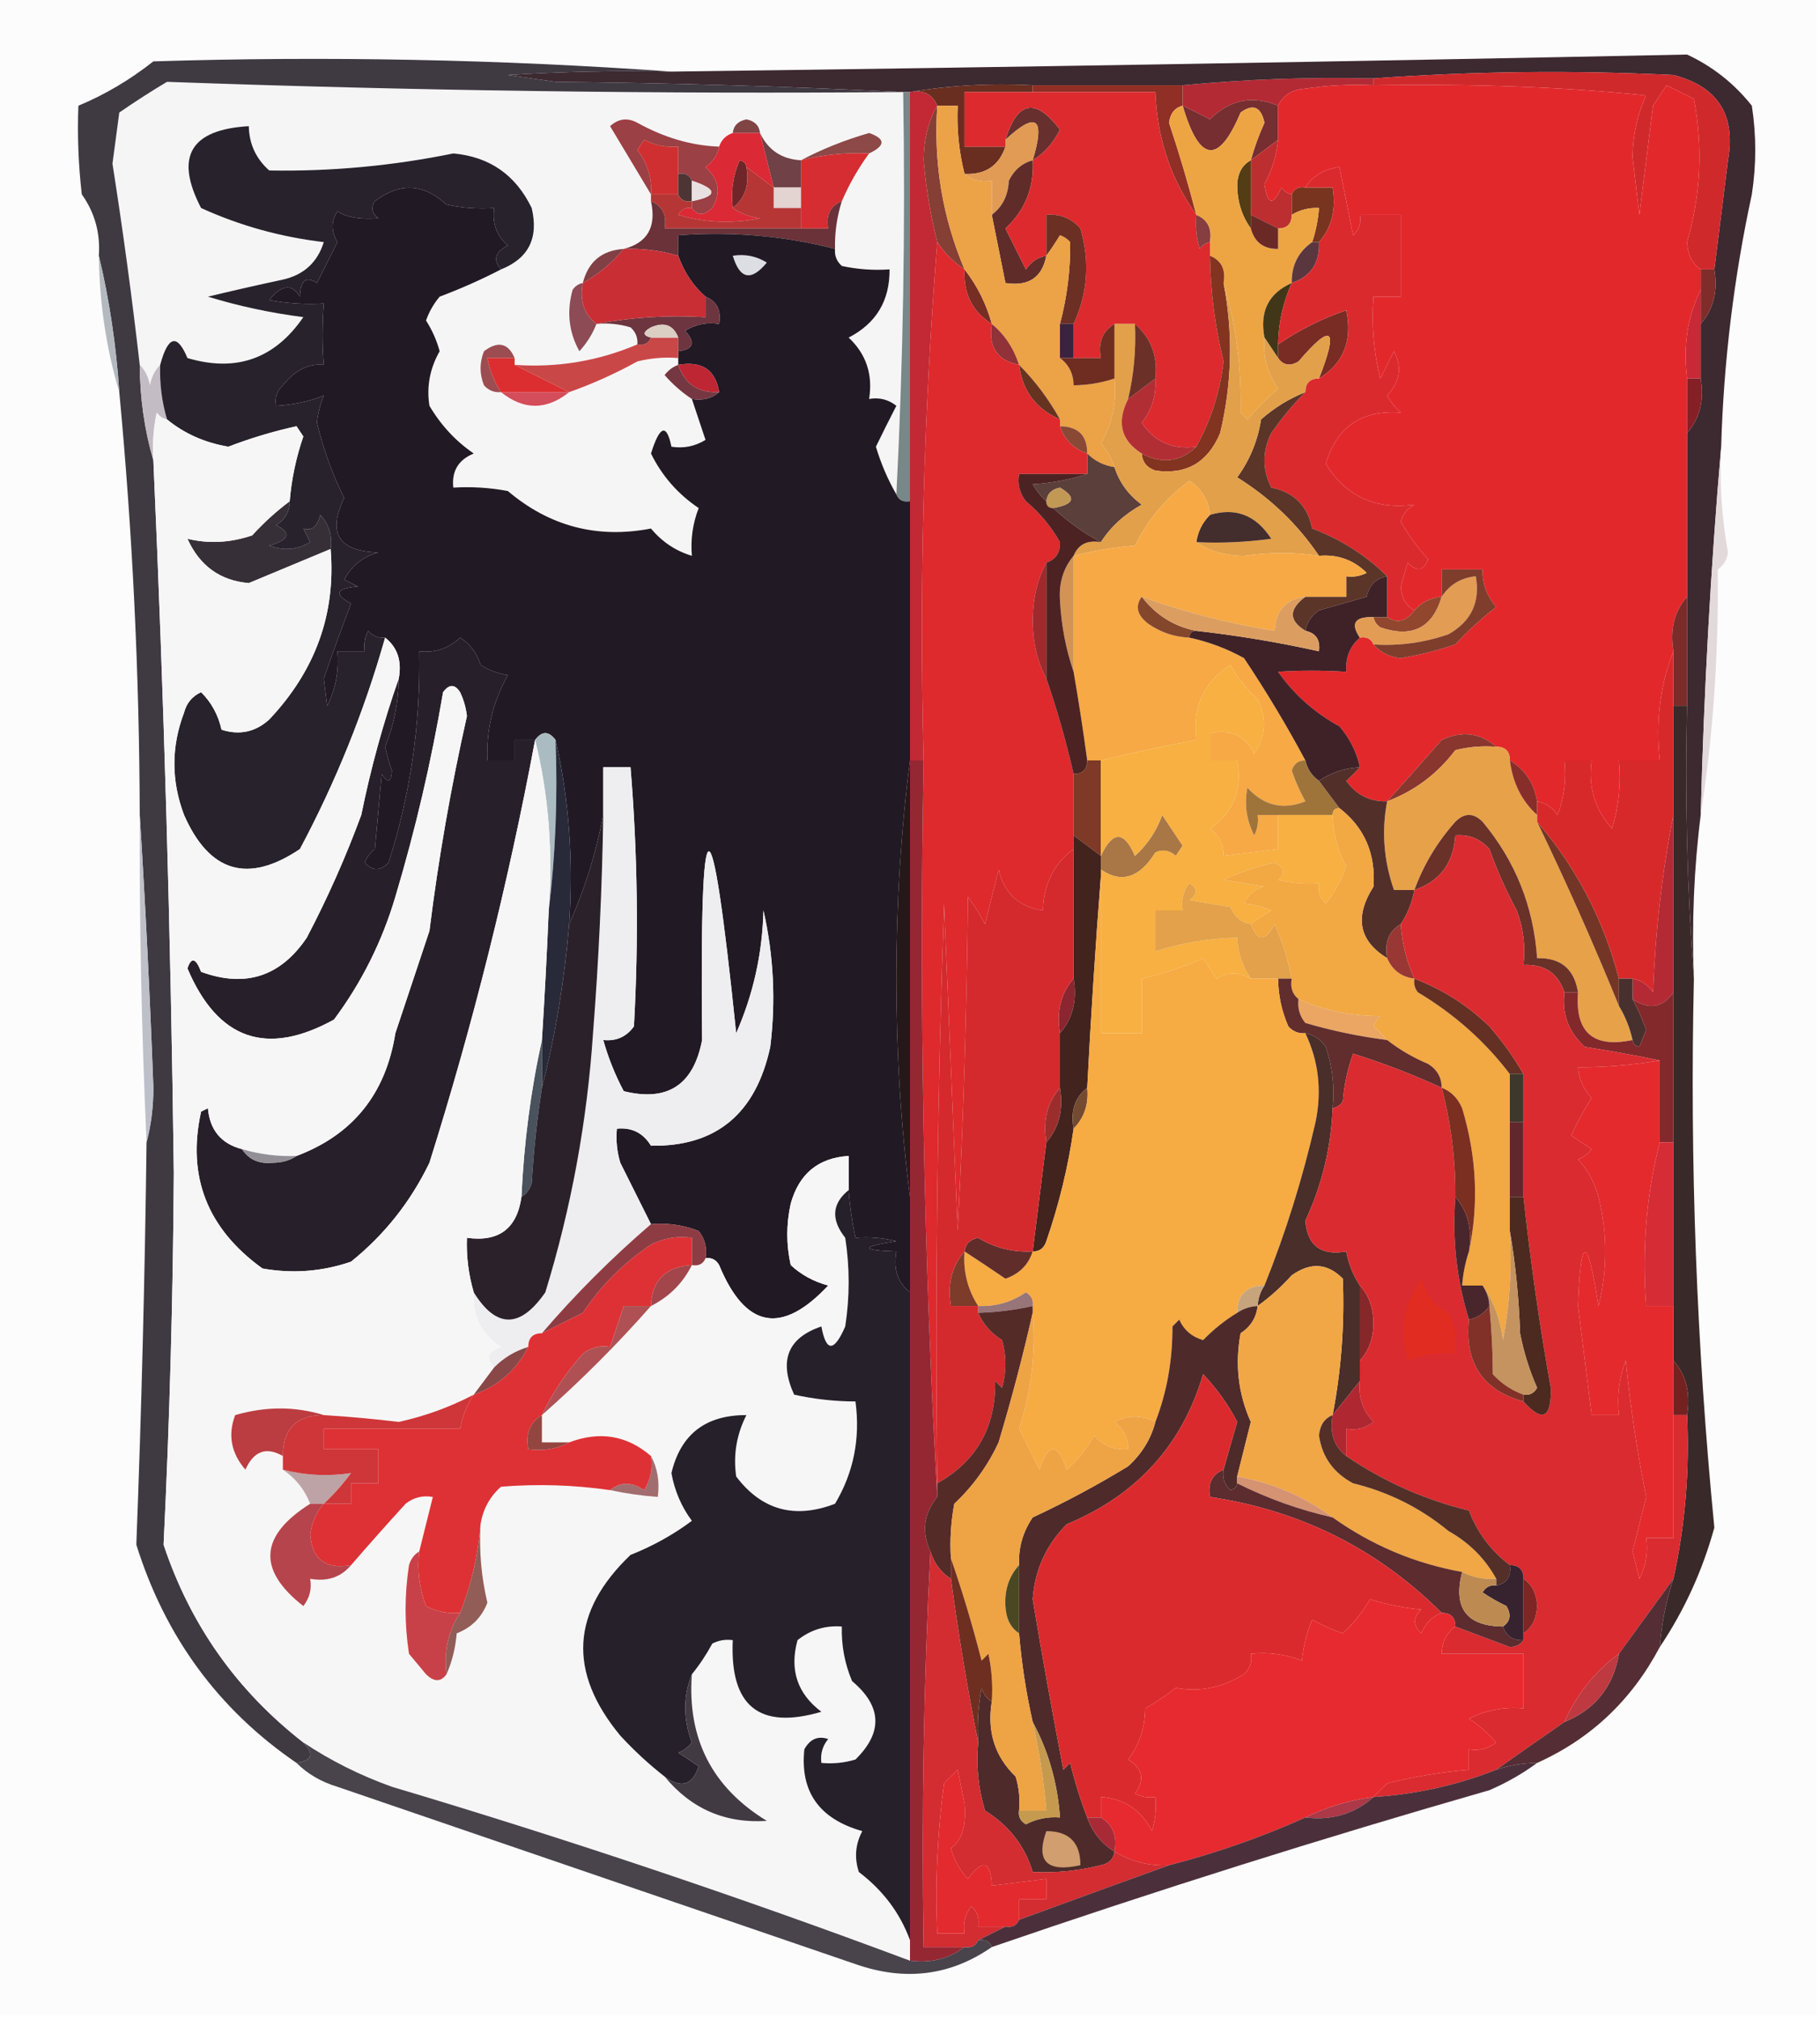 <?xml version="1.0" encoding="UTF-8"?>
<!DOCTYPE svg PUBLIC "-//W3C//DTD SVG 1.1//EN" "http://www.w3.org/Graphics/SVG/1.1/DTD/svg11.dtd">
<svg xmlns="http://www.w3.org/2000/svg" version="1.1" width="267px" height="296px" style="shape-rendering:geometricPrecision; text-rendering:geometricPrecision; image-rendering:optimizeQuality; fill-rule:evenodd; clip-rule:evenodd" xmlns:xlink="http://www.w3.org/1999/xlink">
<g><path style="opacity:1" fill="#fcfcfc" d="M -0.5,-0.5 C 88.5,-0.5 177.5,-0.5 266.5,-0.5C 266.5,98.167 266.5,196.833 266.5,295.5C 177.5,295.5 88.5,295.5 -0.5,295.5C -0.5,196.833 -0.5,98.167 -0.5,-0.5 Z"/></g>
<g><path style="opacity:1" fill="#f6f5f5" d="M 132.5,13.5 C 132.83,33.34 132.497,53.007 131.5,72.5C 130.237,70.304 129.237,67.97 128.5,65.5C 129.46,63.523 130.46,61.523 131.5,59.5C 130.311,58.571 128.978,58.238 127.5,58.5C 128.077,54.92 127.077,51.92 124.5,49.5C 128.543,47.417 130.543,44.083 130.5,39.5C 128.143,39.663 125.81,39.497 123.5,39C 122.748,38.329 122.414,37.496 122.5,36.5C 122.448,34.097 122.781,31.764 123.5,29.5C 124.584,26.996 125.917,24.663 127.5,22.5C 129.93,21.347 129.93,20.347 127.5,19.5C 123.88,20.55 120.547,21.884 117.5,23.5C 114.682,23.343 112.682,22.009 111.5,19.5C 111.38,18.414 110.713,17.747 109.5,17.5C 108.287,17.747 107.62,18.414 107.5,19.5C 106.5,19.833 105.833,20.5 105.5,21.5C 101.451,21.356 97.451,20.19 93.5,18C 92.056,17.22 90.723,17.386 89.5,18.5C 91.526,21.897 93.526,25.23 95.5,28.5C 95.5,28.833 95.5,29.167 95.5,29.5C 96.32,33.279 94.987,35.612 91.5,36.5C 88.288,36.712 86.288,38.379 85.5,41.5C 84.883,41.611 84.383,41.944 84,42.5C 83.11,45.706 83.443,48.706 85,51.5C 86.095,50.307 86.928,48.973 87.5,47.5C 89.199,47.34 90.866,47.507 92.5,48C 93.252,48.671 93.586,49.504 93.5,50.5C 87.774,52.941 81.774,53.941 75.5,53.5C 75.5,53.167 75.5,52.833 75.5,52.5C 74.545,50.29 73.045,49.957 71,51.5C 70.333,53.167 70.333,54.833 71,56.5C 71.671,57.252 72.504,57.586 73.5,57.5C 76.833,60.167 80.167,60.167 83.5,57.5C 86.93,56.286 90.263,54.786 93.5,53C 95.473,52.505 97.473,52.338 99.5,52.5C 99.5,52.833 99.5,53.167 99.5,53.5C 98.711,53.783 98.044,54.283 97.5,55C 98.705,56.376 100.038,57.542 101.5,58.5C 102.162,60.471 102.828,62.471 103.5,64.5C 101.955,65.452 100.288,65.785 98.5,65.5C 97.793,62.048 96.793,62.382 95.5,66.5C 97.115,69.783 99.448,72.449 102.5,74.5C 101.626,76.747 101.292,79.08 101.5,81.5C 99.126,80.786 97.126,79.452 95.5,77.5C 87.622,79.017 80.622,77.184 74.5,72C 71.854,71.503 69.187,71.336 66.5,71.5C 66.244,69.088 67.244,67.421 69.5,66.5C 66.839,64.67 64.672,62.337 63,59.5C 62.559,56.695 63.059,54.028 64.5,51.5C 64.061,49.896 63.394,48.396 62.5,47C 62.95,45.715 63.617,44.548 64.5,43.5C 67.664,42.309 70.664,40.975 73.5,39.5C 77.547,37.895 79.047,34.895 78,30.5C 75.651,25.645 71.818,22.978 66.5,22.5C 57.565,24.323 48.565,25.157 39.5,25C 37.549,23.266 36.549,21.099 36.5,18.5C 27.923,18.994 25.59,22.994 29.5,30.5C 35.163,33.084 41.163,34.751 47.5,35.5C 46.573,38.469 44.573,40.303 41.5,41C 37.821,41.787 34.154,42.621 30.5,43.5C 35.056,44.892 39.723,45.892 44.5,46.5C 40.301,52.62 34.634,54.62 27.5,52.5C 25.989,48.886 24.655,49.22 23.5,53.5C 22.732,54.263 22.232,55.263 22,56.5C 21.768,55.263 21.268,54.263 20.5,53.5C 19.367,43.604 18.034,33.77 16.5,24C 16.833,21.5 17.167,19 17.5,16.5C 19.793,14.915 22.127,13.415 24.5,12C 60.467,13.299 96.467,13.799 132.5,13.5 Z"/></g>
<g><path style="opacity:1" fill="#b42a34" d="M 201.5,11.5 C 201.5,11.833 201.5,12.167 201.5,12.5C 198.15,12.335 194.817,12.502 191.5,13C 189.563,13.122 188.23,13.955 187.5,15.5C 183.757,13.934 180.424,14.601 177.5,17.5C 176.133,16.774 174.8,16.108 173.5,15.5C 173.5,14.5 173.5,13.5 173.5,12.5C 182.801,11.613 192.134,11.279 201.5,11.5 Z"/></g>
<g><path style="opacity:1" fill="#3d2930" d="M 252.5,65.5 C 250.972,83.317 249.972,101.317 249.5,119.5C 248.508,127.316 248.174,135.316 248.5,143.5C 247.504,130.344 247.171,117.01 247.5,103.5C 247.5,98.167 247.5,92.833 247.5,87.5C 247.5,79.5 247.5,71.5 247.5,63.5C 249.369,61.365 250.036,58.698 249.5,55.5C 249.5,52.833 249.5,50.167 249.5,47.5C 251.369,45.365 252.036,42.698 251.5,39.5C 252.159,34.186 252.826,28.853 253.5,23.5C 254.674,16.846 252.008,12.68 245.5,11C 230.815,10.273 216.148,10.439 201.5,11.5C 192.134,11.279 182.801,11.613 173.5,12.5C 166.167,12.5 158.833,12.5 151.5,12.5C 145.31,12.177 139.31,12.51 133.5,13.5C 133.167,13.5 132.833,13.5 132.5,13.5C 115.672,12.668 98.672,12.168 81.5,12C 79.167,11.667 76.833,11.333 74.5,11C 82.493,10.5 90.493,10.334 98.5,10.5C 148.179,9.857 197.846,9.023 247.5,8C 251.241,9.738 254.408,12.238 257,15.5C 257.667,19.833 257.667,24.167 257,28.5C 254.367,40.685 252.867,53.019 252.5,65.5 Z"/></g>
<g><path style="opacity:1" fill="#804444" d="M 111.5,19.5 C 110.167,19.5 108.833,19.5 107.5,19.5C 107.62,18.414 108.287,17.747 109.5,17.5C 110.713,17.747 111.38,18.414 111.5,19.5 Z"/></g>
<g><path style="opacity:1" fill="#67302e" d="M 151.5,23.5 C 153.378,17.269 152.045,16.269 147.5,20.5C 149.251,14.784 151.918,14.284 155.5,19C 154.535,20.976 153.201,22.476 151.5,23.5 Z"/></g>
<g><path style="opacity:1" fill="#9b4045" d="M 105.5,21.5 C 105.279,22.735 104.612,23.735 103.5,24.5C 105.479,26.264 105.812,28.264 104.5,30.5C 103.313,31.653 102.313,31.653 101.5,30.5C 101.5,30.167 101.5,29.833 101.5,29.5C 105.31,28.754 105.31,27.754 101.5,26.5C 101.158,25.662 100.492,25.328 99.5,25.5C 99.5,24.167 99.5,22.833 99.5,21.5C 97.738,21.643 96.071,21.309 94.5,20.5C 94.167,21 93.833,21.5 93.5,22C 95.003,23.921 95.669,26.088 95.5,28.5C 93.526,25.23 91.526,21.897 89.5,18.5C 90.723,17.386 92.056,17.22 93.5,18C 97.451,20.19 101.451,21.356 105.5,21.5 Z"/></g>
<g><path style="opacity:1" fill="#762e30" d="M 187.5,15.5 C 187.5,17.167 187.5,18.833 187.5,20.5C 186.167,21.5 184.833,22.5 183.5,23.5C 184.014,21.634 184.68,19.8 185.5,18C 184.993,15.659 183.826,15.159 182,16.5C 178.776,24.183 175.942,23.85 173.5,15.5C 174.8,16.108 176.133,16.774 177.5,17.5C 180.424,14.601 183.757,13.934 187.5,15.5 Z"/></g>
<g><path style="opacity:1" fill="#8c4948" d="M 127.5,22.5 C 124.098,22.342 120.764,22.676 117.5,23.5C 120.547,21.884 123.88,20.55 127.5,19.5C 129.93,20.347 129.93,21.347 127.5,22.5 Z"/></g>
<g><path style="opacity:1" fill="#692e20" d="M 133.5,13.5 C 139.31,12.51 145.31,12.177 151.5,12.5C 151.5,12.833 151.5,13.167 151.5,13.5C 148.167,13.5 144.833,13.5 141.5,13.5C 141.5,16.167 141.5,18.833 141.5,21.5C 143.5,21.5 145.5,21.5 147.5,21.5C 146.554,24.313 144.554,25.646 141.5,25.5C 140.676,22.236 140.342,18.902 140.5,15.5C 139.5,15.5 138.5,15.5 137.5,15.5C 136.817,13.823 135.483,13.157 133.5,13.5 Z"/></g>
<g><path style="opacity:1" fill="#704146" d="M 111.5,19.5 C 112.682,22.009 114.682,23.343 117.5,23.5C 117.5,24.833 117.5,26.167 117.5,27.5C 116.167,27.5 114.833,27.5 113.5,27.5C 112.833,24.833 112.167,22.167 111.5,19.5 Z"/></g>
<g><path style="opacity:1" fill="#e19b54" d="M 151.5,23.5 C 149.926,23.937 148.759,24.937 148,26.5C 147.901,28.653 147.067,30.319 145.5,31.5C 145.5,29.833 145.5,28.167 145.5,26.5C 143.901,26.768 142.568,26.434 141.5,25.5C 144.554,25.646 146.554,24.313 147.5,21.5C 147.5,21.167 147.5,20.833 147.5,20.5C 152.045,16.269 153.378,17.269 151.5,23.5 Z"/></g>
<g><path style="opacity:1" fill="#902f25" d="M 151.5,13.5 C 151.5,13.167 151.5,12.833 151.5,12.5C 158.833,12.5 166.167,12.5 173.5,12.5C 173.5,13.5 173.5,14.5 173.5,15.5C 172.351,15.791 171.684,16.624 171.5,18C 172.999,22.485 174.332,26.985 175.5,31.5C 171.751,26.254 169.751,20.254 169.5,13.5C 163.5,13.5 157.5,13.5 151.5,13.5 Z"/></g>
<g><path style="opacity:1" fill="#3f3942" d="M 98.5,10.5 C 90.493,10.334 82.493,10.5 74.5,11C 76.833,11.333 79.167,11.667 81.5,12C 98.672,12.168 115.672,12.668 132.5,13.5C 96.467,13.799 60.467,13.299 24.5,12C 22.127,13.415 19.793,14.915 17.5,16.5C 17.167,19 16.833,21.5 16.5,24C 18.034,33.77 19.367,43.604 20.5,53.5C 20.532,58.391 21.198,63.057 22.5,67.5C 24.055,102.314 25.055,137.147 25.5,172C 25.384,190.22 24.884,208.386 24,226.5C 27.907,238.24 34.74,247.906 44.5,255.5C 46.129,257.196 45.796,258.196 43.5,258.5C 32.062,250.683 24.229,240.016 20,226.5C 20.755,206.872 21.255,187.206 21.5,167.5C 22.164,165.022 22.497,162.355 22.5,159.5C 21.998,146 21.331,132.666 20.5,119.5C 20.442,98.774 19.442,78.107 17.5,57.5C 17.042,50.62 16.042,43.953 14.5,37.5C 14.736,34.171 13.903,31.171 12,28.5C 11.501,24.179 11.334,19.846 11.5,15.5C 15.397,13.879 19.064,11.712 22.5,9C 48.017,8.205 73.35,8.705 98.5,10.5 Z"/></g>
<g><path style="opacity:1" fill="#cf2f30" d="M 99.5,25.5 C 99.5,26.5 99.5,27.5 99.5,28.5C 98.167,28.5 96.833,28.5 95.5,28.5C 95.669,26.088 95.003,23.921 93.5,22C 93.833,21.5 94.167,21 94.5,20.5C 96.071,21.309 97.738,21.643 99.5,21.5C 99.5,22.833 99.5,24.167 99.5,25.5 Z"/></g>
<g><path style="opacity:1" fill="#4d3536" d="M 99.5,25.5 C 100.492,25.328 101.158,25.662 101.5,26.5C 101.5,27.5 101.5,28.5 101.5,29.5C 100.508,29.672 99.842,29.338 99.5,28.5C 99.5,27.5 99.5,26.5 99.5,25.5 Z"/></g>
<g><path style="opacity:1" fill="#e9e0e1" d="M 101.5,26.5 C 105.31,27.754 105.31,28.754 101.5,29.5C 101.5,28.5 101.5,27.5 101.5,26.5 Z"/></g>
<g><path style="opacity:1" fill="#702629" d="M 109.5,24.5 C 109.975,27.082 109.308,29.082 107.5,30.5C 107.192,28.076 107.526,25.743 108.5,23.5C 109.107,23.624 109.44,23.957 109.5,24.5 Z"/></g>
<g><path style="opacity:1" fill="#523d15" d="M 183.5,23.5 C 183.5,26.167 183.5,28.833 183.5,31.5C 183.5,32.167 183.5,32.833 183.5,33.5C 182.163,31.651 181.497,29.484 181.5,27C 181.608,25.319 182.275,24.152 183.5,23.5 Z"/></g>
<g><path style="opacity:1" fill="#d0292c" d="M 251.5,39.5 C 250.833,39.5 250.167,39.5 249.5,39.5C 248.252,38.666 247.585,37.333 247.5,35.5C 249.512,28.572 249.845,21.572 248.5,14.5C 247.167,13.833 245.833,13.167 244.5,12.5C 243.833,13.5 243.167,14.5 242.5,15.5C 241.833,20.833 241.167,26.167 240.5,31.5C 240.167,28.667 239.833,25.833 239.5,23C 239.558,19.724 240.224,16.724 241.5,14C 229.668,12.764 216.334,12.264 201.5,12.5C 201.5,12.167 201.5,11.833 201.5,11.5C 216.148,10.439 230.815,10.273 245.5,11C 252.008,12.68 254.674,16.846 253.5,23.5C 252.826,28.853 252.159,34.186 251.5,39.5 Z"/></g>
<g><path style="opacity:1" fill="#d52d31" d="M 127.5,22.5 C 125.917,24.663 124.584,26.996 123.5,29.5C 121.824,30.183 121.157,31.517 121.5,33.5C 120.167,33.5 118.833,33.5 117.5,33.5C 117.5,32.5 117.5,31.5 117.5,30.5C 117.5,29.5 117.5,28.5 117.5,27.5C 117.5,26.167 117.5,24.833 117.5,23.5C 120.764,22.676 124.098,22.342 127.5,22.5 Z"/></g>
<g><path style="opacity:1" fill="#78341e" d="M 191.5,27.5 C 192.833,27.5 194.167,27.5 195.5,27.5C 196.036,30.698 195.369,33.365 193.5,35.5C 193.167,35.5 192.833,35.5 192.5,35.5C 193.038,33.883 193.371,32.216 193.5,30.5C 192.041,30.433 190.708,30.766 189.5,31.5C 189.5,30.5 189.5,29.5 189.5,28.5C 189.842,27.662 190.508,27.328 191.5,27.5 Z"/></g>
<g><path style="opacity:1" fill="#e3d3d1" d="M 113.5,27.5 C 114.833,27.5 116.167,27.5 117.5,27.5C 117.5,28.5 117.5,29.5 117.5,30.5C 116.167,30.5 114.833,30.5 113.5,30.5C 113.5,29.5 113.5,28.5 113.5,27.5 Z"/></g>
<g><path style="opacity:1" fill="#863f34" d="M 137.5,15.5 C 136.938,23.893 138.271,31.893 141.5,39.5C 139.915,38.467 138.581,37.134 137.5,35.5C 136.51,31.595 135.844,27.595 135.5,23.5C 135.522,20.41 136.188,17.743 137.5,15.5 Z"/></g>
<g><path style="opacity:1" fill="#5f2c29" d="M 151.5,23.5 C 151.734,27.467 150.4,30.8 147.5,33.5C 148.5,35.5 149.5,37.5 150.5,39.5C 151.265,38.388 152.265,37.721 153.5,37.5C 152.888,40.697 150.888,42.031 147.5,41.5C 146.833,38.167 146.167,34.833 145.5,31.5C 147.067,30.319 147.901,28.653 148,26.5C 148.759,24.937 149.926,23.937 151.5,23.5 Z"/></g>
<g><path style="opacity:1" fill="#bd2e30" d="M 187.5,20.5 C 187.285,22.774 186.618,24.941 185.5,27C 185.935,30.063 186.768,30.23 188,27.5C 188.383,28.056 188.883,28.389 189.5,28.5C 189.5,29.5 189.5,30.5 189.5,31.5C 189.5,32.833 188.833,33.5 187.5,33.5C 186.167,32.833 184.833,32.167 183.5,31.5C 183.5,28.833 183.5,26.167 183.5,23.5C 184.833,22.5 186.167,21.5 187.5,20.5 Z"/></g>
<g><path style="opacity:1" fill="#db2935" d="M 107.5,19.5 C 108.833,19.5 110.167,19.5 111.5,19.5C 112.167,22.167 112.833,24.833 113.5,27.5C 112.167,26.5 110.833,25.5 109.5,24.5C 109.44,23.957 109.107,23.624 108.5,23.5C 107.526,25.743 107.192,28.076 107.5,30.5C 108.609,31.29 109.942,31.79 111.5,32C 107.459,32.827 103.459,32.66 99.5,31.5C 99.957,30.703 100.624,30.369 101.5,30.5C 102.313,31.653 103.313,31.653 104.5,30.5C 105.812,28.264 105.479,26.264 103.5,24.5C 104.612,23.735 105.279,22.735 105.5,21.5C 105.833,20.5 106.5,19.833 107.5,19.5 Z"/></g>
<g><path style="opacity:1" fill="#b63636" d="M 109.5,24.5 C 110.833,25.5 112.167,26.5 113.5,27.5C 113.5,28.5 113.5,29.5 113.5,30.5C 114.833,30.5 116.167,30.5 117.5,30.5C 117.5,31.5 117.5,32.5 117.5,33.5C 110.833,33.5 104.167,33.5 97.5,33.5C 97.843,31.517 97.177,30.183 95.5,29.5C 95.5,29.167 95.5,28.833 95.5,28.5C 96.833,28.5 98.167,28.5 99.5,28.5C 99.842,29.338 100.508,29.672 101.5,29.5C 101.5,29.833 101.5,30.167 101.5,30.5C 100.624,30.369 99.957,30.703 99.5,31.5C 103.459,32.66 107.459,32.827 111.5,32C 109.942,31.79 108.609,31.29 107.5,30.5C 109.308,29.082 109.975,27.082 109.5,24.5 Z"/></g>
<g><path style="opacity:1" fill="#dd2a2e" d="M 151.5,13.5 C 157.5,13.5 163.5,13.5 169.5,13.5C 169.751,20.254 171.751,26.254 175.5,31.5C 175.34,33.199 175.506,34.866 176,36.5C 176.383,35.944 176.883,35.611 177.5,35.5C 177.5,36.167 177.5,36.833 177.5,37.5C 177.579,42.731 178.245,47.897 179.5,53C 178.97,57.482 177.636,61.649 175.5,65.5C 172.066,65.97 169.399,64.803 167.5,62C 169.003,60.079 169.669,57.912 169.5,55.5C 169.856,52.224 168.856,49.557 166.5,47.5C 165.5,47.5 164.5,47.5 163.5,47.5C 161.744,48.552 161.077,50.219 161.5,52.5C 160.167,52.5 158.833,52.5 157.5,52.5C 157.5,50.833 157.5,49.167 157.5,47.5C 159.573,43.025 159.907,38.358 158.5,33.5C 157.158,31.995 155.492,31.328 153.5,31.5C 153.5,33.5 153.5,35.5 153.5,37.5C 152.265,37.721 151.265,38.388 150.5,39.5C 149.5,37.5 148.5,35.5 147.5,33.5C 150.4,30.8 151.734,27.467 151.5,23.5C 153.201,22.476 154.535,20.976 155.5,19C 151.918,14.284 149.251,14.784 147.5,20.5C 147.5,20.833 147.5,21.167 147.5,21.5C 145.5,21.5 143.5,21.5 141.5,21.5C 141.5,18.833 141.5,16.167 141.5,13.5C 144.833,13.5 148.167,13.5 151.5,13.5 Z"/></g>
<g><path style="opacity:1" fill="#6c2f24" d="M 157.5,47.5 C 156.833,47.5 156.167,47.5 155.5,47.5C 156.548,43.539 157.048,39.539 157,35.5C 156.586,35.043 156.086,34.709 155.5,34.5C 154.824,35.602 154.158,36.602 153.5,37.5C 153.5,35.5 153.5,33.5 153.5,31.5C 155.492,31.328 157.158,31.995 158.5,33.5C 159.907,38.358 159.573,43.025 157.5,47.5 Z"/></g>
<g><path style="opacity:1" fill="#863e40" d="M 175.5,31.5 C 177.176,32.183 177.843,33.517 177.5,35.5C 176.883,35.611 176.383,35.944 176,36.5C 175.506,34.866 175.34,33.199 175.5,31.5 Z"/></g>
<g><path style="opacity:1" fill="#6b3239" d="M 95.5,29.5 C 97.177,30.183 97.843,31.517 97.5,33.5C 104.167,33.5 110.833,33.5 117.5,33.5C 118.833,33.5 120.167,33.5 121.5,33.5C 121.157,31.517 121.824,30.183 123.5,29.5C 122.781,31.764 122.448,34.097 122.5,36.5C 115.108,34.586 107.441,33.919 99.5,34.5C 99.5,35.5 99.5,36.5 99.5,37.5C 96.904,36.735 94.237,36.401 91.5,36.5C 94.987,35.612 96.32,33.279 95.5,29.5 Z"/></g>
<g><path style="opacity:1" fill="#eda544" d="M 173.5,15.5 C 175.942,23.85 178.776,24.183 182,16.5C 183.826,15.159 184.993,15.659 185.5,18C 184.68,19.8 184.014,21.634 183.5,23.5C 182.275,24.152 181.608,25.319 181.5,27C 181.497,29.484 182.163,31.651 183.5,33.5C 184.048,35.532 185.381,36.532 187.5,36.5C 187.5,35.5 187.5,34.5 187.5,33.5C 188.833,33.5 189.5,32.833 189.5,31.5C 190.708,30.766 192.041,30.433 193.5,30.5C 193.371,32.216 193.038,33.883 192.5,35.5C 190.455,36.923 189.455,38.923 189.5,41.5C 186.108,42.99 184.774,45.657 185.5,49.5C 185.248,52.244 185.915,54.744 187.5,57C 185.895,58.388 184.395,59.888 183,61.5C 182.667,61.167 182.333,60.833 182,60.5C 182.131,53.755 181.298,47.421 179.5,41.5C 179.843,39.517 179.176,38.183 177.5,37.5C 177.5,36.833 177.5,36.167 177.5,35.5C 177.843,33.517 177.176,32.183 175.5,31.5C 174.332,26.985 172.999,22.485 171.5,18C 171.684,16.624 172.351,15.791 173.5,15.5 Z"/></g>
<g><path style="opacity:1" fill="#6b2925" d="M 183.5,31.5 C 184.833,32.167 186.167,32.833 187.5,33.5C 187.5,34.5 187.5,35.5 187.5,36.5C 185.381,36.532 184.048,35.532 183.5,33.5C 183.5,32.833 183.5,32.167 183.5,31.5 Z"/></g>
<g><path style="opacity:1" fill="#5a373f" d="M 192.5,35.5 C 192.833,35.5 193.167,35.5 193.5,35.5C 193.646,38.554 192.313,40.554 189.5,41.5C 189.455,38.923 190.455,36.923 192.5,35.5 Z"/></g>
<g><path style="opacity:1" fill="#752d24" d="M 141.5,39.5 C 143.362,41.891 144.696,44.558 145.5,47.5C 142.645,45.719 141.312,43.052 141.5,39.5 Z"/></g>
<g><path style="opacity:1" fill="#eca247" d="M 137.5,15.5 C 138.5,15.5 139.5,15.5 140.5,15.5C 140.342,18.902 140.676,22.236 141.5,25.5C 142.568,26.434 143.901,26.768 145.5,26.5C 145.5,28.167 145.5,29.833 145.5,31.5C 146.167,34.833 146.833,38.167 147.5,41.5C 150.888,42.031 152.888,40.697 153.5,37.5C 154.158,36.602 154.824,35.602 155.5,34.5C 156.086,34.709 156.586,35.043 157,35.5C 157.048,39.539 156.548,43.539 155.5,47.5C 155.5,49.167 155.5,50.833 155.5,52.5C 156.806,53.467 157.473,54.801 157.5,56.5C 159.565,56.483 161.565,56.15 163.5,55.5C 163.858,58.898 163.192,62.065 161.5,65C 162.429,66.077 163.096,67.244 163.5,68.5C 161.938,68.267 160.605,67.6 159.5,66.5C 159.512,63.858 158.179,62.525 155.5,62.5C 155.5,62.167 155.5,61.833 155.5,61.5C 153.853,58.526 151.853,55.86 149.5,53.5C 148.702,51.034 147.369,49.034 145.5,47.5C 144.696,44.558 143.362,41.891 141.5,39.5C 138.271,31.893 136.938,23.893 137.5,15.5 Z"/></g>
<g><path style="opacity:1" fill="#b4b9c0" d="M 14.5,37.5 C 16.042,43.953 17.042,50.62 17.5,57.5C 15.585,51.102 14.585,44.435 14.5,37.5 Z"/></g>
<g><path style="opacity:1" fill="#802c2b" d="M 249.5,39.5 C 250.167,39.5 250.833,39.5 251.5,39.5C 252.036,42.698 251.369,45.365 249.5,47.5C 249.5,45.833 249.5,44.167 249.5,42.5C 249.5,41.5 249.5,40.5 249.5,39.5 Z"/></g>
<g><path style="opacity:1" fill="#798786" d="M 132.5,13.5 C 132.833,13.5 133.167,13.5 133.5,13.5C 133.5,33.5 133.5,53.5 133.5,73.5C 132.508,73.672 131.842,73.338 131.5,72.5C 132.497,53.007 132.83,33.34 132.5,13.5 Z"/></g>
<g><path style="opacity:1" fill="#413718" d="M 189.5,41.5 C 188.224,44.336 187.558,47.336 187.5,50.5C 187.5,51.167 187.5,51.833 187.5,52.5C 186.833,51.5 186.167,50.5 185.5,49.5C 184.774,45.657 186.108,42.99 189.5,41.5 Z"/></g>
<g><path style="opacity:1" fill="#3a233e" d="M 155.5,47.5 C 156.167,47.5 156.833,47.5 157.5,47.5C 157.5,49.167 157.5,50.833 157.5,52.5C 156.833,52.5 156.167,52.5 155.5,52.5C 155.5,50.833 155.5,49.167 155.5,47.5 Z"/></g>
<g><path style="opacity:1" fill="#782c24" d="M 193.5,55.5 C 196.412,48.089 195.412,47.255 190.5,53C 189.251,53.74 188.251,53.574 187.5,52.5C 187.5,51.833 187.5,51.167 187.5,50.5C 190.622,48.37 193.955,46.703 197.5,45.5C 198.428,49.965 197.094,53.298 193.5,55.5 Z"/></g>
<g><path style="opacity:1" fill="#903237" d="M 145.5,47.5 C 147.369,49.034 148.702,51.034 149.5,53.5C 146.303,52.888 144.969,50.888 145.5,47.5 Z"/></g>
<g><path style="opacity:1" fill="#c92837" d="M 249.5,42.5 C 249.5,44.167 249.5,45.833 249.5,47.5C 249.5,50.167 249.5,52.833 249.5,55.5C 248.833,55.5 248.167,55.5 247.5,55.5C 246.903,50.706 247.57,46.373 249.5,42.5 Z"/></g>
<g><path style="opacity:1" fill="#6e2d20" d="M 163.5,47.5 C 163.5,50.167 163.5,52.833 163.5,55.5C 161.565,56.15 159.565,56.483 157.5,56.5C 157.473,54.801 156.806,53.467 155.5,52.5C 156.167,52.5 156.833,52.5 157.5,52.5C 158.833,52.5 160.167,52.5 161.5,52.5C 161.077,50.219 161.744,48.552 163.5,47.5 Z"/></g>
<g><path style="opacity:1" fill="#c4bcc4" d="M 20.5,53.5 C 21.268,54.263 21.768,55.263 22,56.5C 22.232,55.263 22.732,54.263 23.5,53.5C 23.401,56.237 23.735,58.904 24.5,61.5C 23.883,61.389 23.383,61.056 23,60.5C 22.503,62.81 22.337,65.143 22.5,67.5C 21.198,63.057 20.532,58.391 20.5,53.5 Z"/></g>
<g><path style="opacity:1" fill="#673321" d="M 149.5,53.5 C 151.853,55.86 153.853,58.526 155.5,61.5C 151.975,59.975 149.975,57.309 149.5,53.5 Z"/></g>
<g><path style="opacity:1" fill="#e3282c" d="M 201.5,12.5 C 216.334,12.264 229.668,12.764 241.5,14C 240.224,16.724 239.558,19.724 239.5,23C 239.833,25.833 240.167,28.667 240.5,31.5C 241.167,26.167 241.833,20.833 242.5,15.5C 243.167,14.5 243.833,13.5 244.5,12.5C 245.833,13.167 247.167,13.833 248.5,14.5C 249.845,21.572 249.512,28.572 247.5,35.5C 247.585,37.333 248.252,38.666 249.5,39.5C 249.5,40.5 249.5,41.5 249.5,42.5C 247.57,46.373 246.903,50.706 247.5,55.5C 247.5,58.167 247.5,60.833 247.5,63.5C 247.5,71.5 247.5,79.5 247.5,87.5C 245.631,89.635 244.964,92.302 245.5,95.5C 243.554,100.396 242.887,105.729 243.5,111.5C 241.5,111.5 239.5,111.5 237.5,111.5C 237.82,114.898 237.487,118.232 236.5,121.5C 233.962,118.691 232.962,115.357 233.5,111.5C 232.167,111.5 230.833,111.5 229.5,111.5C 229.813,114.247 229.48,116.914 228.5,119.5C 227.735,118.388 226.735,117.721 225.5,117.5C 225.052,114.828 223.719,112.828 221.5,111.5C 221.5,110.167 220.833,109.5 219.5,109.5C 217.143,107.443 214.476,107.11 211.5,108.5C 208.772,111.626 206.105,114.626 203.5,117.5C 200.988,117.577 198.988,116.577 197.5,114.5C 198.243,113.818 198.909,113.151 199.5,112.5C 199.033,110.289 198.033,108.289 196.5,106.5C 192.87,104.522 189.87,101.855 187.5,98.5C 190.652,98.288 193.985,98.288 197.5,98.5C 197.365,96.446 198.032,94.779 199.5,93.5C 200.492,93.328 201.158,93.662 201.5,94.5C 202.496,95.665 203.829,96.332 205.5,96.5C 208.222,96.046 210.889,95.38 213.5,94.5C 215.371,92.46 217.371,90.626 219.5,89C 218.115,87.403 217.449,85.57 217.5,83.5C 215.5,83.5 213.5,83.5 211.5,83.5C 211.5,84.833 211.5,86.167 211.5,87.5C 209.847,87.66 208.514,88.326 207.5,89.5C 206.275,88.848 205.608,87.681 205.5,86C 205.833,84.833 206.167,83.667 206.5,82.5C 207.863,83.879 208.863,83.713 209.5,82C 207.967,80.302 206.634,78.469 205.5,76.5C 205.818,75.353 206.484,74.519 207.5,74C 201.758,74.771 197.425,72.771 194.5,68C 196.099,62.581 199.765,60.081 205.5,60.5C 204.689,59.784 204.022,58.95 203.5,58C 205.379,56.003 205.712,53.836 204.5,51.5C 203.833,52.833 203.167,54.167 202.5,55.5C 201.509,51.555 201.176,47.555 201.5,43.5C 202.833,43.5 204.167,43.5 205.5,43.5C 205.5,39.5 205.5,35.5 205.5,31.5C 203.5,31.5 201.5,31.5 199.5,31.5C 199.719,32.675 199.386,33.675 198.5,34.5C 197.833,31.167 197.167,27.833 196.5,24.5C 194.241,24.785 192.574,25.785 191.5,27.5C 190.508,27.328 189.842,27.662 189.5,28.5C 188.883,28.389 188.383,28.056 188,27.5C 186.768,30.23 185.935,30.063 185.5,27C 186.618,24.941 187.285,22.774 187.5,20.5C 187.5,18.833 187.5,17.167 187.5,15.5C 188.23,13.955 189.563,13.122 191.5,13C 194.817,12.502 198.15,12.335 201.5,12.5 Z"/></g>
<g><path style="opacity:1" fill="#852026" d="M 247.5,55.5 C 248.167,55.5 248.833,55.5 249.5,55.5C 250.036,58.698 249.369,61.365 247.5,63.5C 247.5,60.833 247.5,58.167 247.5,55.5 Z"/></g>
<g><path style="opacity:1" fill="#c22934" d="M 133.5,13.5 C 135.483,13.157 136.817,13.823 137.5,15.5C 136.188,17.743 135.522,20.41 135.5,23.5C 135.844,27.595 136.51,31.595 137.5,35.5C 135.509,60.478 134.843,85.811 135.5,111.5C 134.833,111.5 134.167,111.5 133.5,111.5C 133.5,98.833 133.5,86.167 133.5,73.5C 133.5,53.5 133.5,33.5 133.5,13.5 Z"/></g>
<g><path style="opacity:1" fill="#211924" d="M 73.5,39.5 C 70.664,40.975 67.664,42.309 64.5,43.5C 63.617,44.548 62.95,45.715 62.5,47C 63.394,48.396 64.061,49.896 64.5,51.5C 63.059,54.028 62.559,56.695 63,59.5C 64.672,62.337 66.839,64.67 69.5,66.5C 67.244,67.421 66.244,69.088 66.5,71.5C 69.187,71.336 71.854,71.503 74.5,72C 80.622,77.184 87.622,79.017 95.5,77.5C 97.126,79.452 99.126,80.786 101.5,81.5C 101.292,79.08 101.626,76.747 102.5,74.5C 99.448,72.449 97.115,69.783 95.5,66.5C 96.793,62.382 97.793,62.048 98.5,65.5C 100.288,65.785 101.955,65.452 103.5,64.5C 102.828,62.471 102.162,60.471 101.5,58.5C 103.099,58.768 104.432,58.434 105.5,57.5C 104.969,54.221 102.969,52.887 99.5,53.5C 99.5,53.167 99.5,52.833 99.5,52.5C 99.5,52.167 99.5,51.833 99.5,51.5C 101.758,51.225 102.092,50.225 100.5,48.5C 102.045,47.548 103.712,47.215 105.5,47.5C 105.843,45.517 105.176,44.183 103.5,43.5C 101.697,41.919 100.364,39.919 99.5,37.5C 99.5,36.5 99.5,35.5 99.5,34.5C 107.441,33.919 115.108,34.586 122.5,36.5C 122.414,37.496 122.748,38.329 123.5,39C 125.81,39.497 128.143,39.663 130.5,39.5C 130.543,44.083 128.543,47.417 124.5,49.5C 127.077,51.92 128.077,54.92 127.5,58.5C 128.978,58.238 130.311,58.571 131.5,59.5C 130.46,61.523 129.46,63.523 128.5,65.5C 129.237,67.97 130.237,70.304 131.5,72.5C 131.842,73.338 132.508,73.672 133.5,73.5C 133.5,86.167 133.5,98.833 133.5,111.5C 132.168,121.812 131.501,132.478 131.5,143.5C 131.501,154.522 132.168,165.188 133.5,175.5C 133.5,180.167 133.5,184.833 133.5,189.5C 131.692,188.082 131.025,186.082 131.5,183.5C 126.206,183.318 126.206,182.818 131.5,182C 129.527,181.505 127.527,181.338 125.5,181.5C 125.007,179.194 124.674,176.861 124.5,174.5C 124.5,172.833 124.5,171.167 124.5,169.5C 120.052,169.774 117.219,172.108 116,176.5C 115.333,179.5 115.333,182.5 116,185.5C 117.53,186.92 119.363,187.92 121.5,188.5C 114.669,195.794 109.336,194.794 105.5,185.5C 105.043,184.702 104.376,184.369 103.5,184.5C 103.762,183.022 103.429,181.689 102.5,180.5C 100.253,179.626 97.92,179.292 95.5,179.5C 94.027,176.553 92.527,173.553 91,170.5C 90.507,168.866 90.34,167.199 90.5,165.5C 92.681,165.284 94.347,166.117 95.5,168C 105.049,168.152 110.882,163.318 113,153.5C 113.829,146.766 113.496,140.099 112,133.5C 111.851,139.786 110.518,145.786 108,151.5C 104.296,115.611 102.629,115.944 103,152.5C 101.751,159.096 97.918,161.596 91.5,160C 90.219,157.573 89.219,155.073 88.5,152.5C 90.39,152.703 91.89,152.037 93,150.5C 93.708,137.815 93.541,125.148 92.5,112.5C 91.167,112.5 89.833,112.5 88.5,112.5C 88.5,114.833 88.5,117.167 88.5,119.5C 87.433,125.123 85.767,130.457 83.5,135.5C 84.138,126.105 83.471,117.105 81.5,108.5C 80.5,107.167 79.5,107.167 78.5,108.5C 77.5,108.5 76.5,108.5 75.5,108.5C 75.5,109.5 75.5,110.5 75.5,111.5C 74.167,111.5 72.833,111.5 71.5,111.5C 71.325,107.033 72.325,102.867 74.5,99C 73.062,98.781 71.729,98.281 70.5,97.5C 69.974,95.77 68.974,94.436 67.5,93.5C 65.827,95.086 63.827,95.753 61.5,95.5C 61.718,106.093 60.218,116.426 57,126.5C 55.817,127.731 54.651,127.731 53.5,126.5C 53.808,125.692 54.308,125.025 55,124.5C 55.333,120.833 55.667,117.167 56,113.5C 56.889,114.888 57.389,114.722 57.5,113C 57.089,111.856 56.756,110.689 56.5,109.5C 57.795,106.284 58.462,102.951 58.5,99.5C 58.975,96.918 58.308,94.918 56.5,93.5C 55.504,93.586 54.671,93.252 54,92.5C 53.517,93.448 53.35,94.448 53.5,95.5C 52.167,95.5 50.833,95.5 49.5,95.5C 49.752,98.32 49.252,100.986 48,103.5C 47.833,102.167 47.667,100.833 47.5,99.5C 48.758,95.872 50.092,92.205 51.5,88.5C 48.924,87.117 49.258,86.283 52.5,86C 51.833,85.667 51.167,85.333 50.5,85C 51.583,82.944 53.25,81.611 55.5,81C 49.663,80.842 47.996,78.175 50.5,73C 48.77,69.559 47.437,65.892 46.5,62C 46.616,60.732 46.949,59.398 47.5,58C 45.385,58.855 43.052,59.355 40.5,59.5C 40.281,58.325 40.614,57.325 41.5,56.5C 43.285,54.267 45.285,53.267 47.5,53.5C 47.258,50.681 47.258,47.681 47.5,44.5C 44.813,44.664 42.146,44.497 39.5,44C 41.307,41.724 42.807,41.557 44,43.5C 44.065,41.117 44.898,40.45 46.5,41.5C 47.5,39.5 48.5,37.5 49.5,35.5C 48.57,33.895 48.57,32.395 49.5,31C 50.873,31.879 52.873,32.212 55.5,32C 54.549,31.282 54.383,30.449 55,29.5C 58.636,26.733 62.136,26.9 65.5,30C 67.81,30.497 70.143,30.663 72.5,30.5C 72.178,32.722 72.845,34.556 74.5,36C 72.627,36.953 72.293,38.12 73.5,39.5 Z"/></g>
<g><path style="opacity:1" fill="#d34d5a" d="M 73.5,57.5 C 76.833,57.5 80.167,57.5 83.5,57.5C 80.167,60.167 76.833,60.167 73.5,57.5 Z"/></g>
<g><path style="opacity:1" fill="#9c4d51" d="M 75.5,52.5 C 74.167,52.5 72.833,52.5 71.5,52.5C 71.831,54.322 72.498,55.989 73.5,57.5C 72.504,57.586 71.671,57.252 71,56.5C 70.333,54.833 70.333,53.167 71,51.5C 73.045,49.957 74.545,50.29 75.5,52.5 Z"/></g>
<g><path style="opacity:1" fill="#dc2e30" d="M 75.5,52.5 C 75.5,52.833 75.5,53.167 75.5,53.5C 78.167,54.833 80.833,56.167 83.5,57.5C 80.167,57.5 76.833,57.5 73.5,57.5C 72.498,55.989 71.831,54.322 71.5,52.5C 72.833,52.5 74.167,52.5 75.5,52.5 Z"/></g>
<g><path style="opacity:1" fill="#bf2633" d="M 99.5,53.5 C 102.969,52.887 104.969,54.221 105.5,57.5C 102.446,57.646 100.446,56.313 99.5,53.5 Z"/></g>
<g><path style="opacity:1" fill="#753842" d="M 99.5,53.5 C 100.446,56.313 102.446,57.646 105.5,57.5C 104.432,58.434 103.099,58.768 101.5,58.5C 100.038,57.542 98.705,56.376 97.5,55C 98.044,54.283 98.711,53.783 99.5,53.5 Z"/></g>
<g><path style="opacity:1" fill="#ca4748" d="M 95.5,49.5 C 96.833,49.5 98.167,49.5 99.5,49.5C 99.5,50.167 99.5,50.833 99.5,51.5C 99.5,51.833 99.5,52.167 99.5,52.5C 97.473,52.338 95.473,52.505 93.5,53C 90.263,54.786 86.93,56.286 83.5,57.5C 80.833,56.167 78.167,54.833 75.5,53.5C 81.774,53.941 87.774,52.941 93.5,50.5C 94.492,50.672 95.158,50.338 95.5,49.5 Z"/></g>
<g><path style="opacity:1" fill="#8d4b55" d="M 85.5,41.5 C 85.025,44.082 85.692,46.082 87.5,47.5C 86.928,48.973 86.095,50.307 85,51.5C 83.443,48.706 83.11,45.706 84,42.5C 84.383,41.944 84.883,41.611 85.5,41.5 Z"/></g>
<g><path style="opacity:1" fill="#6d353f" d="M 103.5,43.5 C 105.176,44.183 105.843,45.517 105.5,47.5C 103.712,47.215 102.045,47.548 100.5,48.5C 102.092,50.225 101.758,51.225 99.5,51.5C 99.5,50.833 99.5,50.167 99.5,49.5C 98.796,47.656 97.463,47.156 95.5,48C 94.262,48.69 94.262,49.19 95.5,49.5C 95.158,50.338 94.492,50.672 93.5,50.5C 93.586,49.504 93.252,48.671 92.5,48C 90.866,47.507 89.199,47.34 87.5,47.5C 92.641,46.512 97.974,46.179 103.5,46.5C 103.5,45.5 103.5,44.5 103.5,43.5 Z"/></g>
<g><path style="opacity:1" fill="#dbcec2" d="M 99.5,49.5 C 98.167,49.5 96.833,49.5 95.5,49.5C 94.262,49.19 94.262,48.69 95.5,48C 97.463,47.156 98.796,47.656 99.5,49.5 Z"/></g>
<g><path style="opacity:1" fill="#c92e35" d="M 91.5,36.5 C 94.237,36.401 96.904,36.735 99.5,37.5C 100.364,39.919 101.697,41.919 103.5,43.5C 103.5,44.5 103.5,45.5 103.5,46.5C 97.974,46.179 92.641,46.512 87.5,47.5C 85.692,46.082 85.025,44.082 85.5,41.5C 87.798,40.203 89.798,38.537 91.5,36.5 Z"/></g>
<g><path style="opacity:1" fill="#dddee4" d="M 107.5,37.5 C 109.288,37.215 110.955,37.548 112.5,38.5C 110.203,41.29 108.536,40.956 107.5,37.5 Z"/></g>
<g><path style="opacity:1" fill="#814045" d="M 91.5,36.5 C 89.798,38.537 87.798,40.203 85.5,41.5C 86.288,38.379 88.288,36.712 91.5,36.5 Z"/></g>
<g><path style="opacity:1" fill="#8a4935" d="M 155.5,62.5 C 158.179,62.525 159.512,63.858 159.5,66.5C 157.5,65.833 156.167,64.5 155.5,62.5 Z"/></g>
<g><path style="opacity:1" fill="#823420" d="M 177.5,37.5 C 179.176,38.183 179.843,39.517 179.5,41.5C 180.916,48.852 180.75,56.185 179,63.5C 177.194,67.816 174.027,69.65 169.5,69C 168.244,68.583 167.577,67.75 167.5,66.5C 170.496,68.076 173.162,67.743 175.5,65.5C 177.636,61.649 178.97,57.482 179.5,53C 178.245,47.897 177.579,42.731 177.5,37.5 Z"/></g>
<g><path style="opacity:1" fill="#db2a2e" d="M 207.5,89.5 C 206.295,91.138 204.962,91.471 203.5,90.5C 203.5,88.5 203.5,86.5 203.5,84.5C 200.407,81.442 196.74,79.109 192.5,77.5C 191.833,74.167 189.833,72.167 186.5,71.5C 185.167,68.833 185.167,66.167 186.5,63.5C 188.055,61.27 189.722,59.27 191.5,57.5C 191.5,56.167 192.167,55.5 193.5,55.5C 197.094,53.298 198.428,49.965 197.5,45.5C 193.955,46.703 190.622,48.37 187.5,50.5C 187.558,47.336 188.224,44.336 189.5,41.5C 192.313,40.554 193.646,38.554 193.5,35.5C 195.369,33.365 196.036,30.698 195.5,27.5C 194.167,27.5 192.833,27.5 191.5,27.5C 192.574,25.785 194.241,24.785 196.5,24.5C 197.167,27.833 197.833,31.167 198.5,34.5C 199.386,33.675 199.719,32.675 199.5,31.5C 201.5,31.5 203.5,31.5 205.5,31.5C 205.5,35.5 205.5,39.5 205.5,43.5C 204.167,43.5 202.833,43.5 201.5,43.5C 201.176,47.555 201.509,51.555 202.5,55.5C 203.167,54.167 203.833,52.833 204.5,51.5C 205.712,53.836 205.379,56.003 203.5,58C 204.022,58.95 204.689,59.784 205.5,60.5C 199.765,60.081 196.099,62.581 194.5,68C 197.425,72.771 201.758,74.771 207.5,74C 206.484,74.519 205.818,75.353 205.5,76.5C 206.634,78.469 207.967,80.302 209.5,82C 208.863,83.713 207.863,83.879 206.5,82.5C 206.167,83.667 205.833,84.833 205.5,86C 205.608,87.681 206.275,88.848 207.5,89.5 Z"/></g>
<g><path style="opacity:1" fill="#5b3528" d="M 191.5,57.5 C 189.722,59.27 188.055,61.27 186.5,63.5C 185.167,66.167 185.167,68.833 186.5,71.5C 189.833,72.167 191.833,74.167 192.5,77.5C 196.74,79.109 200.407,81.442 203.5,84.5C 201.879,84.787 200.879,85.787 200.5,87.5C 198.167,88.167 195.833,88.833 193.5,89.5C 192.388,90.265 191.721,91.265 191.5,92.5C 189.043,90.999 189.043,89.332 191.5,87.5C 193.5,87.5 195.5,87.5 197.5,87.5C 197.5,86.5 197.5,85.5 197.5,84.5C 198.552,84.65 199.552,84.483 200.5,84C 198.559,82.097 196.226,81.264 193.5,81.5C 190.358,76.86 186.358,73.026 181.5,70C 183.345,67.472 184.512,64.639 185,61.5C 186.972,59.768 189.139,58.435 191.5,57.5 Z"/></g>
<g><path style="opacity:1" fill="#5b3f3a" d="M 159.5,66.5 C 160.605,67.6 161.938,68.267 163.5,68.5C 164.203,70.716 165.536,72.549 167.5,74C 164.93,75.423 162.93,77.256 161.5,79.5C 159.013,78.173 156.68,76.506 154.5,74.5C 157.632,73.947 157.966,72.947 155.5,71.5C 154.287,71.747 153.62,72.414 153.5,73.5C 152.733,72.828 152.066,71.995 151.5,71C 154.365,70.817 157.031,70.317 159.5,69.5C 159.5,68.5 159.5,67.5 159.5,66.5 Z"/></g>
<g><path style="opacity:1" fill="#de292d" d="M 137.5,35.5 C 138.581,37.134 139.915,38.467 141.5,39.5C 141.312,43.052 142.645,45.719 145.5,47.5C 144.969,50.888 146.303,52.888 149.5,53.5C 149.975,57.309 151.975,59.975 155.5,61.5C 155.5,61.833 155.5,62.167 155.5,62.5C 156.167,64.5 157.5,65.833 159.5,66.5C 159.5,67.5 159.5,68.5 159.5,69.5C 156.167,69.5 152.833,69.5 149.5,69.5C 149.238,70.978 149.571,72.311 150.5,73.5C 152.543,75.208 154.21,77.208 155.5,79.5C 155.547,81.038 154.88,82.038 153.5,82.5C 152.186,84.915 151.519,87.749 151.5,91C 151.519,94.251 152.186,97.085 153.5,99.5C 155.036,103.929 156.369,108.596 157.5,113.5C 157.5,116.5 157.5,119.5 157.5,122.5C 157.5,123.167 157.5,123.833 157.5,124.5C 154.602,126.632 153.102,129.632 153,133.5C 149.471,132.984 147.304,130.984 146.5,127.5C 145.833,130.167 145.167,132.833 144.5,135.5C 143.757,134.092 142.923,132.759 142,131.5C 141.833,147.844 141.333,164.177 140.5,180.5C 139.833,164.5 139.167,148.5 138.5,132.5C 137.5,160.825 137.167,189.159 137.5,217.5C 137.5,218.167 137.5,218.833 137.5,219.5C 135.506,183.849 134.84,147.849 135.5,111.5C 134.843,85.811 135.509,60.478 137.5,35.5 Z"/></g>
<g><path style="opacity:1" fill="#c29855" d="M 154.5,74.5 C 153.833,74.5 153.5,74.167 153.5,73.5C 153.62,72.414 154.287,71.747 155.5,71.5C 157.966,72.947 157.632,73.947 154.5,74.5 Z"/></g>
<g><path style="opacity:1" fill="#e2a04a" d="M 179.5,41.5 C 181.298,47.421 182.131,53.755 182,60.5C 182.333,60.833 182.667,61.167 183,61.5C 184.395,59.888 185.895,58.388 187.5,57C 185.915,54.744 185.248,52.244 185.5,49.5C 186.167,50.5 186.833,51.5 187.5,52.5C 188.251,53.574 189.251,53.74 190.5,53C 195.412,47.255 196.412,48.089 193.5,55.5C 192.167,55.5 191.5,56.167 191.5,57.5C 189.139,58.435 186.972,59.768 185,61.5C 184.512,64.639 183.345,67.472 181.5,70C 186.358,73.026 190.358,76.86 193.5,81.5C 189.948,80.96 186.282,80.96 182.5,81.5C 179.731,81.471 177.397,80.805 175.5,79.5C 179.182,79.665 182.848,79.499 186.5,79C 184.26,75.536 181.26,74.369 177.5,75.5C 177.321,73.394 176.321,71.728 174.5,70.5C 171.028,73.049 168.361,76.216 166.5,80C 163.413,80.259 160.413,80.759 157.5,81.5C 158.183,79.823 159.517,79.157 161.5,79.5C 162.93,77.256 164.93,75.423 167.5,74C 165.536,72.549 164.203,70.716 163.5,68.5C 163.096,67.244 162.429,66.077 161.5,65C 163.192,62.065 163.858,58.898 163.5,55.5C 163.5,52.833 163.5,50.167 163.5,47.5C 164.5,47.5 165.5,47.5 166.5,47.5C 166.677,51.234 166.344,54.901 165.5,58.5C 163.778,61.918 164.444,64.585 167.5,66.5C 167.577,67.75 168.244,68.583 169.5,69C 174.027,69.65 177.194,67.816 179,63.5C 180.75,56.185 180.916,48.852 179.5,41.5 Z"/></g>
<g><path style="opacity:1" fill="#b22e35" d="M 169.5,55.5 C 169.669,57.912 169.003,60.079 167.5,62C 169.399,64.803 172.066,65.97 175.5,65.5C 173.162,67.743 170.496,68.076 167.5,66.5C 164.444,64.585 163.778,61.918 165.5,58.5C 166.833,57.5 168.167,56.5 169.5,55.5 Z"/></g>
<g><path style="opacity:1" fill="#6b3027" d="M 166.5,47.5 C 168.856,49.557 169.856,52.224 169.5,55.5C 168.167,56.5 166.833,57.5 165.5,58.5C 166.344,54.901 166.677,51.234 166.5,47.5 Z"/></g>
<g><path style="opacity:1" fill="#432d2d" d="M 175.5,79.5 C 175.733,77.938 176.4,76.605 177.5,75.5C 181.26,74.369 184.26,75.536 186.5,79C 182.848,79.499 179.182,79.665 175.5,79.5 Z"/></g>
<g><path style="opacity:1" fill="#372f37" d="M 42.5,73.5 C 42.489,75.017 41.823,76.184 40.5,77C 42.797,78.16 42.464,79.16 39.5,80C 41.579,80.808 43.579,80.641 45.5,79.5C 45.167,78.833 44.833,78.167 44.5,77.5C 45.718,77.891 46.552,77.224 47,75.5C 48.269,76.905 48.769,78.571 48.5,80.5C 44.481,82.178 40.481,83.844 36.5,85.5C 32.292,85.14 29.292,82.974 27.5,79C 30.641,79.758 33.807,79.591 37,78.5C 38.683,76.65 40.516,74.983 42.5,73.5 Z"/></g>
<g><path style="opacity:1" fill="#f7a945" d="M 177.5,75.5 C 176.4,76.605 175.733,77.938 175.5,79.5C 177.397,80.805 179.731,81.471 182.5,81.5C 186.282,80.96 189.948,80.96 193.5,81.5C 196.226,81.264 198.559,82.097 200.5,84C 199.552,84.483 198.552,84.65 197.5,84.5C 197.5,85.5 197.5,86.5 197.5,87.5C 195.5,87.5 193.5,87.5 191.5,87.5C 188.645,87.842 187.145,89.509 187,92.5C 180.329,91.439 173.829,89.772 167.5,87.5C 166.478,88.892 166.811,90.225 168.5,91.5C 170.323,92.747 172.323,93.414 174.5,93.5C 177.298,94.1 179.965,95.1 182.5,96.5C 185.788,101.424 188.788,106.424 191.5,111.5C 190.503,111.47 189.836,111.97 189.5,113C 190.029,114.559 190.696,116.059 191.5,117.5C 188.249,118.809 185.415,118.142 183,115.5C 182.516,117.913 182.85,120.246 184,122.5C 184.483,121.552 184.649,120.552 184.5,119.5C 185.5,119.5 186.5,119.5 187.5,119.5C 187.5,121.167 187.5,122.833 187.5,124.5C 184.833,124.833 182.167,125.167 179.5,125.5C 179.52,123.857 178.853,122.524 177.5,121.5C 180.935,119.163 182.268,115.83 181.5,111.5C 180.167,111.5 178.833,111.5 177.5,111.5C 177.5,110.167 177.5,108.833 177.5,107.5C 180.547,106.855 182.713,107.855 184,110.5C 185.713,107.985 185.88,105.318 184.5,102.5C 182.878,101.067 181.545,99.4 180.5,97.5C 176.57,100.056 174.903,103.722 175.5,108.5C 170.217,109.5 165.55,110.5 161.5,111.5C 160.833,111.5 160.167,111.5 159.5,111.5C 158.914,107.146 158.248,102.812 157.5,98.5C 157.5,92.833 157.5,87.167 157.5,81.5C 160.413,80.759 163.413,80.259 166.5,80C 168.361,76.216 171.028,73.049 174.5,70.5C 176.321,71.728 177.321,73.394 177.5,75.5 Z"/></g>
<g><path style="opacity:1" fill="#9f2a2e" d="M 153.5,82.5 C 153.5,88.167 153.5,93.833 153.5,99.5C 152.186,97.085 151.519,94.251 151.5,91C 151.519,87.749 152.186,84.915 153.5,82.5 Z"/></g>
<g><path style="opacity:1" fill="#d29355" d="M 157.5,81.5 C 157.5,87.167 157.5,92.833 157.5,98.5C 156.367,95.223 155.701,91.723 155.5,88C 155.336,85.456 156.003,83.29 157.5,81.5 Z"/></g>
<g><path style="opacity:1" fill="#7a2b2a" d="M 247.5,87.5 C 247.5,92.833 247.5,98.167 247.5,103.5C 246.833,103.5 246.167,103.5 245.5,103.5C 245.5,100.833 245.5,98.167 245.5,95.5C 244.964,92.302 245.631,89.635 247.5,87.5 Z"/></g>
<g><path style="opacity:1" fill="#84472c" d="M 167.5,87.5 C 169.572,90.198 172.238,91.865 175.5,92.5C 174.833,92.5 174.5,92.833 174.5,93.5C 172.323,93.414 170.323,92.747 168.5,91.5C 166.811,90.225 166.478,88.892 167.5,87.5 Z"/></g>
<g><path style="opacity:1" fill="#3f2227" d="M 203.5,84.5 C 203.5,86.5 203.5,88.5 203.5,90.5C 202.833,90.5 202.167,90.5 201.5,90.5C 198.752,90.402 198.086,91.402 199.5,93.5C 198.032,94.779 197.365,96.446 197.5,98.5C 193.985,98.288 190.652,98.288 187.5,98.5C 189.87,101.855 192.87,104.522 196.5,106.5C 198.033,108.289 199.033,110.289 199.5,112.5C 197.282,112.614 195.282,113.28 193.5,114.5C 192.449,113.778 191.782,112.778 191.5,111.5C 188.788,106.424 185.788,101.424 182.5,96.5C 179.965,95.1 177.298,94.1 174.5,93.5C 174.5,92.833 174.833,92.5 175.5,92.5C 181.553,93.18 187.553,94.18 193.5,95.5C 193.715,93.821 193.048,92.821 191.5,92.5C 191.721,91.265 192.388,90.265 193.5,89.5C 195.833,88.833 198.167,88.167 200.5,87.5C 200.879,85.787 201.879,84.787 203.5,84.5 Z"/></g>
<g><path style="opacity:1" fill="#90472e" d="M 211.5,87.5 C 210.157,92.078 207.157,93.578 202.5,92C 201.944,91.617 201.611,91.117 201.5,90.5C 202.167,90.5 202.833,90.5 203.5,90.5C 204.962,91.471 206.295,91.138 207.5,89.5C 208.514,88.326 209.847,87.66 211.5,87.5 Z"/></g>
<g><path style="opacity:1" fill="#dc9e60" d="M 167.5,87.5 C 173.829,89.772 180.329,91.439 187,92.5C 187.145,89.509 188.645,87.842 191.5,87.5C 189.043,89.332 189.043,90.999 191.5,92.5C 193.048,92.821 193.715,93.821 193.5,95.5C 187.553,94.18 181.553,93.18 175.5,92.5C 172.238,91.865 169.572,90.198 167.5,87.5 Z"/></g>
<g><path style="opacity:1" fill="#e29c54" d="M 201.5,94.5 C 201.158,93.662 200.492,93.328 199.5,93.5C 198.086,91.402 198.752,90.402 201.5,90.5C 201.611,91.117 201.944,91.617 202.5,92C 207.157,93.578 210.157,92.078 211.5,87.5C 212.67,85.722 214.336,84.722 216.5,84.5C 217.178,88.273 215.844,91.106 212.5,93C 208.94,94.237 205.273,94.737 201.5,94.5 Z"/></g>
<g><path style="opacity:1" fill="#7f3d2c" d="M 201.5,94.5 C 205.273,94.737 208.94,94.237 212.5,93C 215.844,91.106 217.178,88.273 216.5,84.5C 214.336,84.722 212.67,85.722 211.5,87.5C 211.5,86.167 211.5,84.833 211.5,83.5C 213.5,83.5 215.5,83.5 217.5,83.5C 217.449,85.57 218.115,87.403 219.5,89C 217.371,90.626 215.371,92.46 213.5,94.5C 210.889,95.38 208.222,96.046 205.5,96.5C 203.829,96.332 202.496,95.665 201.5,94.5 Z"/></g>
<g><path style="opacity:1" fill="#4c2322" d="M 159.5,69.5 C 157.031,70.317 154.365,70.817 151.5,71C 152.066,71.995 152.733,72.828 153.5,73.5C 153.5,74.167 153.833,74.5 154.5,74.5C 156.68,76.506 159.013,78.173 161.5,79.5C 159.517,79.157 158.183,79.823 157.5,81.5C 156.003,83.29 155.336,85.456 155.5,88C 155.701,91.723 156.367,95.223 157.5,98.5C 158.248,102.812 158.914,107.146 159.5,111.5C 159.5,112.833 158.833,113.5 157.5,113.5C 156.369,108.596 155.036,103.929 153.5,99.5C 153.5,93.833 153.5,88.167 153.5,82.5C 154.88,82.038 155.547,81.038 155.5,79.5C 154.21,77.208 152.543,75.208 150.5,73.5C 149.571,72.311 149.238,70.978 149.5,69.5C 152.833,69.5 156.167,69.5 159.5,69.5 Z"/></g>
<g><path style="opacity:1" fill="#89362f" d="M 219.5,109.5 C 217.473,109.338 215.473,109.505 213.5,110C 210.86,113.48 207.527,115.98 203.5,117.5C 206.105,114.626 208.772,111.626 211.5,108.5C 214.476,107.11 217.143,107.443 219.5,109.5 Z"/></g>
<g><path style="opacity:1" fill="#28222c" d="M 73.5,39.5 C 72.293,38.12 72.627,36.953 74.5,36C 72.845,34.556 72.178,32.722 72.5,30.5C 70.143,30.663 67.81,30.497 65.5,30C 62.136,26.9 58.636,26.733 55,29.5C 54.383,30.449 54.549,31.282 55.5,32C 52.873,32.212 50.873,31.879 49.5,31C 48.57,32.395 48.57,33.895 49.5,35.5C 48.5,37.5 47.5,39.5 46.5,41.5C 44.898,40.45 44.065,41.117 44,43.5C 42.807,41.557 41.307,41.724 39.5,44C 42.146,44.497 44.813,44.664 47.5,44.5C 47.258,47.681 47.258,50.681 47.5,53.5C 45.285,53.267 43.285,54.267 41.5,56.5C 40.614,57.325 40.281,58.325 40.5,59.5C 43.052,59.355 45.385,58.855 47.5,58C 46.949,59.398 46.616,60.732 46.5,62C 47.437,65.892 48.77,69.559 50.5,73C 47.996,78.175 49.663,80.842 55.5,81C 53.25,81.611 51.583,82.944 50.5,85C 51.167,85.333 51.833,85.667 52.5,86C 49.258,86.283 48.924,87.117 51.5,88.5C 50.092,92.205 48.758,95.872 47.5,99.5C 47.667,100.833 47.833,102.167 48,103.5C 49.252,100.986 49.752,98.32 49.5,95.5C 50.833,95.5 52.167,95.5 53.5,95.5C 53.35,94.448 53.517,93.448 54,92.5C 54.671,93.252 55.504,93.586 56.5,93.5C 53.449,104.27 49.283,114.603 44,124.5C 36.382,129.616 30.715,127.95 27,119.5C 25.107,114.487 25.107,109.487 27,104.5C 27.368,103.09 28.201,102.09 29.5,101.5C 31.012,102.991 32.012,104.824 32.5,107C 35.14,107.839 37.473,107.339 39.5,105.5C 46.289,98.307 49.289,89.974 48.5,80.5C 48.769,78.571 48.269,76.905 47,75.5C 46.552,77.224 45.718,77.891 44.5,77.5C 44.833,78.167 45.167,78.833 45.5,79.5C 43.579,80.641 41.579,80.808 39.5,80C 42.464,79.16 42.797,78.16 40.5,77C 41.823,76.184 42.489,75.017 42.5,73.5C 42.768,70.26 43.434,67.094 44.5,64C 44.167,63.5 43.833,63 43.5,62.5C 40.09,63.249 36.756,64.249 33.5,65.5C 30.035,64.913 27.035,63.579 24.5,61.5C 23.735,58.904 23.401,56.237 23.5,53.5C 24.655,49.22 25.989,48.886 27.5,52.5C 34.634,54.62 40.301,52.62 44.5,46.5C 39.723,45.892 35.056,44.892 30.5,43.5C 34.154,42.621 37.821,41.787 41.5,41C 44.573,40.303 46.573,38.469 47.5,35.5C 41.163,34.751 35.163,33.084 29.5,30.5C 25.59,22.994 27.923,18.994 36.5,18.5C 36.549,21.099 37.549,23.266 39.5,25C 48.565,25.157 57.565,24.323 66.5,22.5C 71.818,22.978 75.651,25.645 78,30.5C 79.047,34.895 77.547,37.895 73.5,39.5 Z"/></g>
<g><path style="opacity:1" fill="#e2d9da" d="M 252.5,65.5 C 252.242,70.718 252.575,75.884 253.5,81C 253.37,82.059 252.87,82.892 252,83.5C 252.15,95.875 251.317,107.875 249.5,119.5C 249.972,101.317 250.972,83.317 252.5,65.5 Z"/></g>
<g><path style="opacity:1" fill="#e7a249" d="M 219.5,109.5 C 220.833,109.5 221.5,110.167 221.5,111.5C 221.912,114.802 223.245,117.469 225.5,119.5C 225.5,119.833 225.5,120.167 225.5,120.5C 229.835,129.49 233.835,138.49 237.5,147.5C 238.441,149.05 239.107,150.716 239.5,152.5C 233.716,153.716 231.049,151.382 231.5,145.5C 230.958,142.081 228.958,140.414 225.5,140.5C 224.979,132.928 222.312,126.261 217.5,120.5C 216.167,119.167 214.833,119.167 213.5,120.5C 210.831,123.499 208.831,126.832 207.5,130.5C 206.5,130.5 205.5,130.5 204.5,130.5C 202.994,126.188 202.661,121.855 203.5,117.5C 207.527,115.98 210.86,113.48 213.5,110C 215.473,109.505 217.473,109.338 219.5,109.5 Z"/></g>
<g><path style="opacity:1" fill="#882e2a" d="M 221.5,111.5 C 223.719,112.828 225.052,114.828 225.5,117.5C 225.5,118.167 225.5,118.833 225.5,119.5C 223.245,117.469 221.912,114.802 221.5,111.5 Z"/></g>
<g><path style="opacity:1" fill="#7e3a26" d="M 159.5,111.5 C 160.167,111.5 160.833,111.5 161.5,111.5C 161.5,116.167 161.5,120.833 161.5,125.5C 160.167,124.5 158.833,123.5 157.5,122.5C 157.5,119.5 157.5,116.5 157.5,113.5C 158.833,113.5 159.5,112.833 159.5,111.5 Z"/></g>
<g><path style="opacity:1" fill="#9f743b" d="M 191.5,111.5 C 191.782,112.778 192.449,113.778 193.5,114.5C 194.5,115.833 195.5,117.167 196.5,118.5C 195.833,118.5 195.5,118.833 195.5,119.5C 192.833,119.5 190.167,119.5 187.5,119.5C 186.5,119.5 185.5,119.5 184.5,119.5C 184.649,120.552 184.483,121.552 184,122.5C 182.85,120.246 182.516,117.913 183,115.5C 185.415,118.142 188.249,118.809 191.5,117.5C 190.696,116.059 190.029,114.559 189.5,113C 189.836,111.97 190.503,111.47 191.5,111.5 Z"/></g>
<g><path style="opacity:1" fill="#251818" d="M 133.5,111.5 C 133.5,132.833 133.5,154.167 133.5,175.5C 132.168,165.188 131.501,154.522 131.5,143.5C 131.501,132.478 132.168,121.812 133.5,111.5 Z"/></g>
<g><path style="opacity:1" fill="#abbbc2" d="M 78.5,108.5 C 79.5,107.167 80.5,107.167 81.5,108.5C 81.826,117.017 81.493,125.35 80.5,133.5C 81.135,124.766 80.468,116.433 78.5,108.5 Z"/></g>
<g><path style="opacity:1" fill="#a97746" d="M 161.5,127.5 C 161.5,126.833 161.5,126.167 161.5,125.5C 163.242,121.785 164.909,121.785 166.5,125.5C 168.329,123.844 169.663,121.844 170.5,119.5C 171.5,121 172.5,122.5 173.5,124C 173.167,124.5 172.833,125 172.5,125.5C 171.549,124.674 170.549,124.508 169.5,125C 167.174,128.739 164.507,129.572 161.5,127.5 Z"/></g>
<g><path style="opacity:1" fill="#532f2a" d="M 199.5,112.5 C 198.909,113.151 198.243,113.818 197.5,114.5C 198.988,116.577 200.988,117.577 203.5,117.5C 202.661,121.855 202.994,126.188 204.5,130.5C 205.5,130.5 206.5,130.5 207.5,130.5C 207.169,132.322 206.502,133.989 205.5,135.5C 203.744,136.552 203.077,138.219 203.5,140.5C 199.336,137.948 198.669,134.448 201.5,130C 201.824,125.16 200.157,121.326 196.5,118.5C 195.5,117.167 194.5,115.833 193.5,114.5C 195.282,113.28 197.282,112.614 199.5,112.5 Z"/></g>
<g><path style="opacity:1" fill="#f7b041" d="M 187.5,119.5 C 190.167,119.5 192.833,119.5 195.5,119.5C 195.553,122.14 196.22,124.64 197.5,127C 196.828,129.009 195.828,130.842 194.5,132.5C 193.614,131.675 193.281,130.675 193.5,129.5C 191.473,129.662 189.473,129.495 187.5,129C 188.654,128.086 188.487,127.253 187,126.5C 184.389,127.071 181.889,127.904 179.5,129C 181.5,129.333 183.5,129.667 185.5,130C 184.09,130.368 183.09,131.201 182.5,132.5C 183.687,132.554 185.02,132.887 186.5,133.5C 185.398,134.176 184.398,134.842 183.5,135.5C 182.078,135.25 181.078,134.417 180.5,133C 178.5,132.667 176.5,132.333 174.5,132C 175.711,131.107 175.711,130.274 174.5,129.5C 173.571,130.689 173.238,132.022 173.5,133.5C 172.167,133.5 170.833,133.5 169.5,133.5C 169.5,135.5 169.5,137.5 169.5,139.5C 173.374,138.239 177.374,137.572 181.5,137.5C 181.614,139.718 182.28,141.718 183.5,143.5C 181.795,142.465 180.128,142.465 178.5,143.5C 177.833,142.5 177.167,141.5 176.5,140.5C 173.567,141.805 170.567,142.805 167.5,143.5C 167.5,146.167 167.5,148.833 167.5,151.5C 165.5,151.5 163.5,151.5 161.5,151.5C 161.5,143.833 161.5,136.167 161.5,128.5C 161.5,128.167 161.5,127.833 161.5,127.5C 164.507,129.572 167.174,128.739 169.5,125C 170.549,124.508 171.549,124.674 172.5,125.5C 172.833,125 173.167,124.5 173.5,124C 172.5,122.5 171.5,121 170.5,119.5C 169.663,121.844 168.329,123.844 166.5,125.5C 164.909,121.785 163.242,121.785 161.5,125.5C 161.5,120.833 161.5,116.167 161.5,111.5C 165.55,110.5 170.217,109.5 175.5,108.5C 174.903,103.722 176.57,100.056 180.5,97.5C 181.545,99.4 182.878,101.067 184.5,102.5C 185.88,105.318 185.713,107.985 184,110.5C 182.713,107.855 180.547,106.855 177.5,107.5C 177.5,108.833 177.5,110.167 177.5,111.5C 178.833,111.5 180.167,111.5 181.5,111.5C 182.268,115.83 180.935,119.163 177.5,121.5C 178.853,122.524 179.52,123.857 179.5,125.5C 182.167,125.167 184.833,124.833 187.5,124.5C 187.5,122.833 187.5,121.167 187.5,119.5 Z"/></g>
<g><path style="opacity:1" fill="#bdbfc9" d="M 20.5,119.5 C 21.331,132.666 21.998,146 22.5,159.5C 22.497,162.355 22.164,165.022 21.5,167.5C 20.775,151.51 20.442,135.51 20.5,119.5 Z"/></g>
<g><path style="opacity:1" fill="#733626" d="M 225.5,120.5 C 231.25,127.193 235.25,134.86 237.5,143.5C 237.5,144.833 237.5,146.167 237.5,147.5C 233.835,138.49 229.835,129.49 225.5,120.5 Z"/></g>
<g><path style="opacity:1" fill="#e2a14a" d="M 183.5,135.5 C 184.458,138.125 185.624,138.125 187,135.5C 188.14,138.102 188.973,140.769 189.5,143.5C 188.833,143.5 188.167,143.5 187.5,143.5C 186.167,143.5 184.833,143.5 183.5,143.5C 182.28,141.718 181.614,139.718 181.5,137.5C 177.374,137.572 173.374,138.239 169.5,139.5C 169.5,137.5 169.5,135.5 169.5,133.5C 170.833,133.5 172.167,133.5 173.5,133.5C 173.238,132.022 173.571,130.689 174.5,129.5C 175.711,130.274 175.711,131.107 174.5,132C 176.5,132.333 178.5,132.667 180.5,133C 181.078,134.417 182.078,135.25 183.5,135.5 Z"/></g>
<g><path style="opacity:1" fill="#f2a843" d="M 196.5,118.5 C 200.157,121.326 201.824,125.16 201.5,130C 198.669,134.448 199.336,137.948 203.5,140.5C 204.262,142.262 205.596,143.262 207.5,143.5C 207.369,144.239 207.536,144.906 208,145.5C 213.367,148.711 217.867,152.711 221.5,157.5C 221.5,159.833 221.5,162.167 221.5,164.5C 221.5,168.167 221.5,171.833 221.5,175.5C 221.5,177.167 221.5,178.833 221.5,180.5C 221.828,185.875 221.495,191.208 220.5,196.5C 220.08,193.384 219.08,190.717 217.5,188.5C 216.5,188.5 215.5,188.5 214.5,188.5C 214.629,186.784 214.962,185.117 215.5,183.5C 216.963,176.549 216.63,169.549 214.5,162.5C 213.859,161.007 212.859,160.007 211.5,159.5C 211.489,157.983 210.823,156.816 209.5,156C 207.273,155.059 205.273,153.892 203.5,152.5C 202.909,151.849 202.243,151.182 201.5,150.5C 201.709,149.914 202.043,149.414 202.5,149C 198.19,148.993 194.19,148.159 190.5,146.5C 189.596,145.791 189.263,144.791 189.5,143.5C 188.973,140.769 188.14,138.102 187,135.5C 185.624,138.125 184.458,138.125 183.5,135.5C 184.398,134.842 185.398,134.176 186.5,133.5C 185.02,132.887 183.687,132.554 182.5,132.5C 183.09,131.201 184.09,130.368 185.5,130C 183.5,129.667 181.5,129.333 179.5,129C 181.889,127.904 184.389,127.071 187,126.5C 188.487,127.253 188.654,128.086 187.5,129C 189.473,129.495 191.473,129.662 193.5,129.5C 193.281,130.675 193.614,131.675 194.5,132.5C 195.828,130.842 196.828,129.009 197.5,127C 196.22,124.64 195.553,122.14 195.5,119.5C 195.5,118.833 195.833,118.5 196.5,118.5 Z"/></g>
<g><path style="opacity:1" fill="#b32a35" d="M 245.5,119.5 C 245.5,128.167 245.5,136.833 245.5,145.5C 243.925,147.786 241.925,148.119 239.5,146.5C 239.5,145.5 239.5,144.5 239.5,143.5C 240.735,143.721 241.735,144.388 242.5,145.5C 242.851,136.461 243.851,127.794 245.5,119.5 Z"/></g>
<g><path style="opacity:1" fill="#d8292a" d="M 245.5,95.5 C 245.5,98.167 245.5,100.833 245.5,103.5C 245.5,108.833 245.5,114.167 245.5,119.5C 243.851,127.794 242.851,136.461 242.5,145.5C 241.735,144.388 240.735,143.721 239.5,143.5C 238.833,143.5 238.167,143.5 237.5,143.5C 235.25,134.86 231.25,127.193 225.5,120.5C 225.5,120.167 225.5,119.833 225.5,119.5C 225.5,118.833 225.5,118.167 225.5,117.5C 226.735,117.721 227.735,118.388 228.5,119.5C 229.48,116.914 229.813,114.247 229.5,111.5C 230.833,111.5 232.167,111.5 233.5,111.5C 232.962,115.357 233.962,118.691 236.5,121.5C 237.487,118.232 237.82,114.898 237.5,111.5C 239.5,111.5 241.5,111.5 243.5,111.5C 242.887,105.729 243.554,100.396 245.5,95.5 Z"/></g>
<g><path style="opacity:1" fill="#42231e" d="M 157.5,122.5 C 158.833,123.5 160.167,124.5 161.5,125.5C 161.5,126.167 161.5,126.833 161.5,127.5C 161.5,127.833 161.5,128.167 161.5,128.5C 160.707,138.678 160.041,149.011 159.5,159.5C 157.692,160.918 157.025,162.918 157.5,165.5C 156.722,171.029 155.388,176.529 153.5,182C 153.164,183.03 152.497,183.53 151.5,183.5C 152.167,178.167 152.833,172.833 153.5,167.5C 155.369,165.365 156.036,162.698 155.5,159.5C 155.5,156.833 155.5,154.167 155.5,151.5C 157.369,149.365 158.036,146.698 157.5,143.5C 157.5,137.167 157.5,130.833 157.5,124.5C 157.5,123.833 157.5,123.167 157.5,122.5 Z"/></g>
<g><path style="opacity:1" fill="#983733" d="M 205.5,135.5 C 205.693,138.308 206.36,140.975 207.5,143.5C 205.596,143.262 204.262,142.262 203.5,140.5C 203.077,138.219 203.744,136.552 205.5,135.5 Z"/></g>
<g><path style="opacity:1" fill="#6a3129" d="M 231.5,145.5 C 230.833,145.5 230.167,145.5 229.5,145.5C 228.554,142.687 226.554,141.354 223.5,141.5C 223.813,138.753 223.48,136.086 222.5,133.5C 220.94,130.601 219.607,127.601 218.5,124.5C 217.158,122.995 215.492,122.328 213.5,122.5C 213.24,126.564 211.24,129.23 207.5,130.5C 208.831,126.832 210.831,123.499 213.5,120.5C 214.833,119.167 216.167,119.167 217.5,120.5C 222.312,126.261 224.979,132.928 225.5,140.5C 228.958,140.414 230.958,142.081 231.5,145.5 Z"/></g>
<g><path style="opacity:1" fill="#48302f" d="M 237.5,143.5 C 238.167,143.5 238.833,143.5 239.5,143.5C 239.5,144.5 239.5,145.5 239.5,146.5C 240.26,147.893 240.926,149.393 241.5,151C 241.167,151.833 240.833,152.667 240.5,153.5C 239.893,153.376 239.56,153.043 239.5,152.5C 239.107,150.716 238.441,149.05 237.5,147.5C 237.5,146.167 237.5,144.833 237.5,143.5 Z"/></g>
<g><path style="opacity:1" fill="#8b2530" d="M 157.5,143.5 C 158.036,146.698 157.369,149.365 155.5,151.5C 154.964,148.302 155.631,145.635 157.5,143.5 Z"/></g>
<g><path style="opacity:1" fill="#eaa662" d="M 190.5,146.5 C 194.19,148.159 198.19,148.993 202.5,149C 202.043,149.414 201.709,149.914 201.5,150.5C 202.243,151.182 202.909,151.849 203.5,152.5C 199.447,151.987 195.447,151.154 191.5,150C 190.663,148.989 190.33,147.822 190.5,146.5 Z"/></g>
<g><path style="opacity:1" fill="#83292b" d="M 229.5,145.5 C 230.167,145.5 230.833,145.5 231.5,145.5C 231.049,151.382 233.716,153.716 239.5,152.5C 239.56,153.043 239.893,153.376 240.5,153.5C 240.833,152.667 241.167,151.833 241.5,151C 240.926,149.393 240.26,147.893 239.5,146.5C 241.925,148.119 243.925,147.786 245.5,145.5C 245.5,152.833 245.5,160.167 245.5,167.5C 244.833,167.5 244.167,167.5 243.5,167.5C 243.5,163.5 243.5,159.5 243.5,155.5C 239.969,154.77 236.303,154.104 232.5,153.5C 230.124,151.373 229.124,148.707 229.5,145.5 Z"/></g>
<g><path style="opacity:1" fill="#282a39" d="M 81.5,108.5 C 83.471,117.105 84.138,126.105 83.5,135.5C 82.798,143.867 81.465,151.867 79.5,159.5C 79.5,157.167 79.5,154.833 79.5,152.5C 79.9,146.171 80.233,139.838 80.5,133.5C 81.493,125.35 81.826,117.017 81.5,108.5 Z"/></g>
<g><path style="opacity:1" fill="#271f29" d="M 78.5,108.5 C 74.575,129.475 69.408,150.141 63,170.5C 60.228,176.231 56.394,181.065 51.5,185C 47.259,186.457 42.925,186.791 38.5,186C 30.398,180.156 27.398,172.489 29.5,163C 29.833,162.833 30.167,162.667 30.5,162.5C 30.786,165.71 32.453,167.71 35.5,168.5C 36.492,170.026 37.992,170.693 40,170.5C 41.385,170.486 42.551,170.152 43.5,169.5C 51.76,166.394 56.593,160.394 58,151.5C 59.667,146.5 61.333,141.5 63,136.5C 64.318,125.908 66.152,115.408 68.5,105C 68.355,103.774 68.022,102.607 67.5,101.5C 66.726,100.289 65.893,100.289 65,101.5C 63.277,111.663 60.944,121.663 58,131.5C 56.054,138.058 53.054,144.058 49,149.5C 39.108,154.961 31.942,152.461 27.5,142C 28.063,140.297 28.73,140.463 29.5,142.5C 35.974,144.874 41.141,143.207 45,137.5C 48.047,131.701 50.714,125.701 53,119.5C 54.406,112.592 56.24,105.926 58.5,99.5C 58.462,102.951 57.795,106.284 56.5,109.5C 56.756,110.689 57.089,111.856 57.5,113C 57.389,114.722 56.889,114.888 56,113.5C 55.667,117.167 55.333,120.833 55,124.5C 54.308,125.025 53.808,125.692 53.5,126.5C 54.651,127.731 55.817,127.731 57,126.5C 60.218,116.426 61.718,106.093 61.5,95.5C 63.827,95.753 65.827,95.086 67.5,93.5C 68.974,94.436 69.974,95.77 70.5,97.5C 71.729,98.281 73.062,98.781 74.5,99C 72.325,102.867 71.325,107.033 71.5,111.5C 72.833,111.5 74.167,111.5 75.5,111.5C 75.5,110.5 75.5,109.5 75.5,108.5C 76.5,108.5 77.5,108.5 78.5,108.5 Z"/></g>
<g><path style="opacity:1" fill="#612d2d" d="M 187.5,143.5 C 188.167,143.5 188.833,143.5 189.5,143.5C 189.263,144.791 189.596,145.791 190.5,146.5C 190.33,147.822 190.663,148.989 191.5,150C 195.447,151.154 199.447,151.987 203.5,152.5C 205.273,153.892 207.273,155.059 209.5,156C 210.823,156.816 211.489,157.983 211.5,159.5C 207.289,157.563 202.955,155.896 198.5,154.5C 197.686,156.766 197.186,159.1 197,161.5C 196.617,162.056 196.117,162.389 195.5,162.5C 195.817,159.428 195.484,156.428 194.5,153.5C 193.735,152.388 192.735,151.721 191.5,151.5C 190.504,151.586 189.671,151.252 189,150.5C 188.023,148.26 187.523,145.927 187.5,143.5 Z"/></g>
<g><path style="opacity:1" fill="#633023" d="M 207.5,143.5 C 211.618,145.063 215.284,147.396 218.5,150.5C 220.431,152.716 222.098,155.049 223.5,157.5C 222.833,157.5 222.167,157.5 221.5,157.5C 217.867,152.711 213.367,148.711 208,145.5C 207.536,144.906 207.369,144.239 207.5,143.5 Z"/></g>
<g><path style="opacity:1" fill="#49525d" d="M 79.5,152.5 C 79.5,154.833 79.5,157.167 79.5,159.5C 78.781,164.118 78.281,168.785 78,173.5C 77.722,174.416 77.222,175.082 76.5,175.5C 76.855,167.612 77.855,159.946 79.5,152.5 Z"/></g>
<g><path style="opacity:1" fill="#eeeef0" d="M 95.5,179.5 C 89.704,184.479 84.371,189.813 79.5,195.5C 78.167,195.5 77.5,196.167 77.5,197.5C 75.589,198.075 73.922,199.075 72.5,200.5C 71.232,199.213 71.565,198.213 73.5,197.5C 70.605,195.593 69.272,192.926 69.5,189.5C 72.813,194.819 76.313,194.819 80,189.5C 83.797,177.138 86.131,164.471 87,151.5C 87.833,140.846 88.333,130.18 88.5,119.5C 88.5,117.167 88.5,114.833 88.5,112.5C 89.833,112.5 91.167,112.5 92.5,112.5C 93.541,125.148 93.708,137.815 93,150.5C 91.89,152.037 90.39,152.703 88.5,152.5C 89.219,155.073 90.219,157.573 91.5,160C 97.918,161.596 101.751,159.096 103,152.5C 102.629,115.944 104.296,115.611 108,151.5C 110.518,145.786 111.851,139.786 112,133.5C 113.496,140.099 113.829,146.766 113,153.5C 110.882,163.318 105.049,168.152 95.5,168C 94.347,166.117 92.681,165.284 90.5,165.5C 90.34,167.199 90.507,168.866 91,170.5C 92.527,173.553 94.027,176.553 95.5,179.5 Z"/></g>
<g><path style="opacity:1" fill="#744b30" d="M 159.5,159.5 C 159.741,161.898 159.074,163.898 157.5,165.5C 157.025,162.918 157.692,160.918 159.5,159.5 Z"/></g>
<g><path style="opacity:1" fill="#f7ab43" d="M 161.5,128.5 C 161.5,136.167 161.5,143.833 161.5,151.5C 163.5,151.5 165.5,151.5 167.5,151.5C 167.5,148.833 167.5,146.167 167.5,143.5C 170.567,142.805 173.567,141.805 176.5,140.5C 177.167,141.5 177.833,142.5 178.5,143.5C 180.128,142.465 181.795,142.465 183.5,143.5C 184.833,143.5 186.167,143.5 187.5,143.5C 187.523,145.927 188.023,148.26 189,150.5C 189.671,151.252 190.504,151.586 191.5,151.5C 193.442,155.576 193.942,159.909 193,164.5C 191.095,172.816 188.595,180.816 185.5,188.5C 182.821,188.525 181.488,189.858 181.5,192.5C 179.721,193.574 178.054,194.907 176.5,196.5C 174.866,196.032 173.7,195.032 173,193.5C 172.667,193.833 172.333,194.167 172,194.5C 172.022,199.465 171.188,204.132 169.5,208.5C 167.46,207.481 165.46,207.481 163.5,208.5C 164.853,209.524 165.52,210.857 165.5,212.5C 163.508,212.672 161.842,212.005 160.5,210.5C 159.455,212.401 158.122,214.067 156.5,215.5C 155.167,211.5 153.833,211.5 152.5,215.5C 151.5,213.5 150.5,211.5 149.5,209.5C 151.3,203.995 151.967,198.328 151.5,192.5C 151.5,192.167 151.5,191.833 151.5,191.5C 151.631,190.624 151.298,189.957 150.5,189.5C 148.382,190.946 146.049,191.613 143.5,191.5C 141.949,189.087 141.283,186.421 141.5,183.5C 143.464,184.782 145.464,186.115 147.5,187.5C 149.545,186.789 150.878,185.456 151.5,183.5C 152.497,183.53 153.164,183.03 153.5,182C 155.388,176.529 156.722,171.029 157.5,165.5C 159.074,163.898 159.741,161.898 159.5,159.5C 160.041,149.011 160.707,138.678 161.5,128.5 Z"/></g>
<g><path style="opacity:1" fill="#2b212a" d="M 88.5,119.5 C 88.333,130.18 87.833,140.846 87,151.5C 86.131,164.471 83.797,177.138 80,189.5C 76.313,194.819 72.813,194.819 69.5,189.5C 68.735,186.904 68.401,184.237 68.5,181.5C 73.174,182.158 75.84,180.158 76.5,175.5C 77.222,175.082 77.722,174.416 78,173.5C 78.281,168.785 78.781,164.118 79.5,159.5C 81.465,151.867 82.798,143.867 83.5,135.5C 85.767,130.457 87.433,125.123 88.5,119.5 Z"/></g>
<g><path style="opacity:1" fill="#9b2e2d" d="M 155.5,159.5 C 156.036,162.698 155.369,165.365 153.5,167.5C 152.964,164.302 153.631,161.635 155.5,159.5 Z"/></g>
<g><path style="opacity:1" fill="#952733" d="M 133.5,111.5 C 134.167,111.5 134.833,111.5 135.5,111.5C 134.84,147.849 135.506,183.849 137.5,219.5C 135.503,221.98 135.17,224.647 136.5,227.5C 135.513,246.757 135.18,266.091 135.5,285.5C 137.5,285.5 139.5,285.5 141.5,285.5C 139.22,287.223 136.553,287.889 133.5,287.5C 133.5,286.5 133.5,285.5 133.5,284.5C 133.5,252.833 133.5,221.167 133.5,189.5C 133.5,184.833 133.5,180.167 133.5,175.5C 133.5,154.167 133.5,132.833 133.5,111.5 Z"/></g>
<g><path style="opacity:1" fill="#492e2a" d="M 191.5,151.5 C 192.735,151.721 193.735,152.388 194.5,153.5C 195.484,156.428 195.817,159.428 195.5,162.5C 195.272,168.246 193.938,173.746 191.5,179C 191.789,182.654 193.789,184.154 197.5,183.5C 197.831,185.322 198.498,186.989 199.5,188.5C 199.5,192.167 199.5,195.833 199.5,199.5C 199.5,200.5 199.5,201.5 199.5,202.5C 198.167,204.167 196.833,205.833 195.5,207.5C 196.769,200.887 197.269,194.22 197,187.5C 194.757,185.213 192.257,185.047 189.5,187C 187.963,188.707 186.296,190.207 184.5,191.5C 184.557,190.391 184.89,189.391 185.5,188.5C 188.595,180.816 191.095,172.816 193,164.5C 193.942,159.909 193.442,155.576 191.5,151.5 Z"/></g>
<g><path style="opacity:1" fill="#d52c36" d="M 243.5,167.5 C 244.167,167.5 244.833,167.5 245.5,167.5C 245.5,175.5 245.5,183.5 245.5,191.5C 244.167,191.5 242.833,191.5 241.5,191.5C 240.866,183.097 241.533,175.097 243.5,167.5 Z"/></g>
<g><path style="opacity:1" fill="#7d3b2a" d="M 141.5,183.5 C 141.283,186.421 141.949,189.087 143.5,191.5C 142.167,191.5 140.833,191.5 139.5,191.5C 138.964,188.302 139.631,185.635 141.5,183.5 Z"/></g>
<g><path style="opacity:1" fill="#612d2a" d="M 151.5,183.5 C 150.878,185.456 149.545,186.789 147.5,187.5C 145.464,186.115 143.464,184.782 141.5,183.5C 141.62,182.414 142.287,181.747 143.5,181.5C 145.972,182.992 148.639,183.658 151.5,183.5 Z"/></g>
<g><path style="opacity:1" fill="#392928" d="M 245.5,103.5 C 246.167,103.5 246.833,103.5 247.5,103.5C 247.171,117.01 247.504,130.344 248.5,143.5C 247.887,170.458 248.887,197.291 251.5,224C 249.757,230.316 247.09,236.149 243.5,241.5C 243.757,238.068 244.424,234.734 245.5,231.5C 247.219,223.632 247.886,215.632 247.5,207.5C 248.036,204.302 247.369,201.635 245.5,199.5C 245.5,196.833 245.5,194.167 245.5,191.5C 245.5,183.5 245.5,175.5 245.5,167.5C 245.5,160.167 245.5,152.833 245.5,145.5C 245.5,136.833 245.5,128.167 245.5,119.5C 245.5,114.167 245.5,108.833 245.5,103.5 Z"/></g>
<g><path style="opacity:1" fill="#c8a47c" d="M 185.5,188.5 C 184.89,189.391 184.557,190.391 184.5,191.5C 183.391,191.557 182.391,191.89 181.5,192.5C 181.488,189.858 182.821,188.525 185.5,188.5 Z"/></g>
<g><path style="opacity:1" fill="#977578" d="M 151.5,191.5 C 148.873,192.092 146.206,192.425 143.5,192.5C 143.5,192.167 143.5,191.833 143.5,191.5C 146.049,191.613 148.382,190.946 150.5,189.5C 151.298,189.957 151.631,190.624 151.5,191.5 Z"/></g>
<g><path style="opacity:1" fill="#862829" d="M 199.5,188.5 C 200.787,189.871 201.453,191.705 201.5,194C 201.453,196.295 200.787,198.129 199.5,199.5C 199.5,195.833 199.5,192.167 199.5,188.5 Z"/></g>
<g><path style="opacity:1" fill="#e42a2d" d="M 243.5,155.5 C 243.5,159.5 243.5,163.5 243.5,167.5C 241.533,175.097 240.866,183.097 241.5,191.5C 242.833,191.5 244.167,191.5 245.5,191.5C 245.5,194.167 245.5,196.833 245.5,199.5C 245.5,202.167 245.5,204.833 245.5,207.5C 245.5,213.5 245.5,219.5 245.5,225.5C 244.167,225.5 242.833,225.5 241.5,225.5C 241.799,227.604 241.466,229.604 240.5,231.5C 240.167,230.167 239.833,228.833 239.5,227.5C 240.167,224.833 240.833,222.167 241.5,219.5C 240.173,212.888 239.173,206.222 238.5,199.5C 237.52,202.086 237.187,204.753 237.5,207.5C 236.167,207.5 234.833,207.5 233.5,207.5C 232.841,202.186 232.174,196.853 231.5,191.5C 231.874,180.952 232.874,180.952 234.5,191.5C 235.833,186.167 235.833,180.833 234.5,175.5C 233.92,173.363 232.92,171.53 231.5,170C 232.308,169.692 232.975,169.192 233.5,168.5C 232.5,167.833 231.5,167.167 230.5,166.5C 231.38,164.571 232.38,162.737 233.5,161C 232.293,159.7 231.626,158.2 231.5,156.5C 235.534,156.495 239.534,156.162 243.5,155.5 Z"/></g>
<g><path style="opacity:1" fill="#d42a2d" d="M 157.5,124.5 C 157.5,130.833 157.5,137.167 157.5,143.5C 155.631,145.635 154.964,148.302 155.5,151.5C 155.5,154.167 155.5,156.833 155.5,159.5C 153.631,161.635 152.964,164.302 153.5,167.5C 152.833,172.833 152.167,178.167 151.5,183.5C 148.639,183.658 145.972,182.992 143.5,181.5C 142.287,181.747 141.62,182.414 141.5,183.5C 139.631,185.635 138.964,188.302 139.5,191.5C 140.833,191.5 142.167,191.5 143.5,191.5C 143.5,191.833 143.5,192.167 143.5,192.5C 144.207,194.134 145.373,195.468 147,196.5C 147.667,198.833 147.667,201.167 147,203.5C 146.667,203.167 146.333,202.833 146,202.5C 146.093,209.267 143.26,214.267 137.5,217.5C 137.167,189.159 137.5,160.825 138.5,132.5C 139.167,148.5 139.833,164.5 140.5,180.5C 141.333,164.177 141.833,147.844 142,131.5C 142.923,132.759 143.757,134.092 144.5,135.5C 145.167,132.833 145.833,130.167 146.5,127.5C 147.304,130.984 149.471,132.984 153,133.5C 153.102,129.632 154.602,126.632 157.5,124.5 Z"/></g>
<g><path style="opacity:1" fill="#4e2b2a" d="M 184.5,191.5 C 184.315,193.196 183.481,194.529 182,195.5C 181.154,200.056 181.654,204.389 183.5,208.5C 182.825,211.178 182.158,213.844 181.5,216.5C 181.5,216.833 181.5,217.167 181.5,217.5C 181.44,218.043 181.107,218.376 180.5,218.5C 179.614,217.675 179.281,216.675 179.5,215.5C 180.151,213.174 180.818,210.841 181.5,208.5C 180.199,205.983 178.533,203.65 176.5,201.5C 173.435,211.907 166.768,219.241 156.5,223.5C 153.483,226.535 151.817,230.201 151.5,234.5C 152.911,242.94 154.411,251.274 156,259.5C 156.333,259.167 156.667,258.833 157,258.5C 157.674,261.26 158.507,263.927 159.5,266.5C 160.279,268.677 161.613,270.344 163.5,271.5C 163.38,272.586 162.713,273.253 161.5,273.5C 158.217,274.327 154.884,274.66 151.5,274.5C 150.349,270.671 148.016,267.671 144.5,265.5C 143.513,262.232 143.18,258.898 143.5,255.5C 143.336,252.813 143.503,250.146 144,247.5C 144.278,248.416 144.778,249.082 145.5,249.5C 144.782,253.903 145.949,257.57 149,260.5C 149.494,262.134 149.66,263.801 149.5,265.5C 149.369,266.376 149.702,267.043 150.5,267.5C 152.071,266.691 153.738,266.357 155.5,266.5C 155.15,261.46 153.816,256.794 151.5,252.5C 150.535,248.227 149.869,243.894 149.5,239.5C 149.5,236.167 149.5,232.833 149.5,229.5C 149.387,226.951 150.054,224.618 151.5,222.5C 156.326,220.254 160.992,217.754 165.5,215C 167.503,213.181 168.836,211.015 169.5,208.5C 171.188,204.132 172.022,199.465 172,194.5C 172.333,194.167 172.667,193.833 173,193.5C 173.7,195.032 174.866,196.032 176.5,196.5C 178.054,194.907 179.721,193.574 181.5,192.5C 182.391,191.89 183.391,191.557 184.5,191.5 Z"/></g>
<g><path style="opacity:1" fill="#552b28" d="M 151.5,191.5 C 151.5,191.833 151.5,192.167 151.5,192.5C 150.088,198.763 148.421,205.097 146.5,211.5C 144.914,214.919 142.748,217.919 140,220.5C 139.503,223.146 139.336,225.813 139.5,228.5C 139.5,229.5 139.5,230.5 139.5,231.5C 138.022,230.552 137.022,229.219 136.5,227.5C 135.17,224.647 135.503,221.98 137.5,219.5C 137.5,218.833 137.5,218.167 137.5,217.5C 143.26,214.267 146.093,209.267 146,202.5C 146.333,202.833 146.667,203.167 147,203.5C 147.667,201.167 147.667,198.833 147,196.5C 145.373,195.468 144.207,194.134 143.5,192.5C 146.206,192.425 148.873,192.092 151.5,191.5 Z"/></g>
<g><path style="opacity:1" fill="#742221" d="M 245.5,199.5 C 247.369,201.635 248.036,204.302 247.5,207.5C 246.833,207.5 246.167,207.5 245.5,207.5C 245.5,204.833 245.5,202.167 245.5,199.5 Z"/></g>
<g><path style="opacity:1" fill="#da2b30" d="M 229.5,145.5 C 229.124,148.707 230.124,151.373 232.5,153.5C 236.303,154.104 239.969,154.77 243.5,155.5C 239.534,156.162 235.534,156.495 231.5,156.5C 231.626,158.2 232.293,159.7 233.5,161C 232.38,162.737 231.38,164.571 230.5,166.5C 231.5,167.167 232.5,167.833 233.5,168.5C 232.975,169.192 232.308,169.692 231.5,170C 232.92,171.53 233.92,173.363 234.5,175.5C 235.833,180.833 235.833,186.167 234.5,191.5C 232.874,180.952 231.874,180.952 231.5,191.5C 232.174,196.853 232.841,202.186 233.5,207.5C 234.833,207.5 236.167,207.5 237.5,207.5C 237.187,204.753 237.52,202.086 238.5,199.5C 239.173,206.222 240.173,212.888 241.5,219.5C 240.833,222.167 240.167,224.833 239.5,227.5C 239.833,228.833 240.167,230.167 240.5,231.5C 241.466,229.604 241.799,227.604 241.5,225.5C 242.833,225.5 244.167,225.5 245.5,225.5C 245.5,219.5 245.5,213.5 245.5,207.5C 246.167,207.5 246.833,207.5 247.5,207.5C 247.886,215.632 247.219,223.632 245.5,231.5C 242.833,235.167 240.167,238.833 237.5,242.5C 233.99,245.09 231.324,248.423 229.5,252.5C 226.1,254.856 222.767,257.189 219.5,259.5C 213.726,261.776 207.726,263.11 201.5,263.5C 202.091,262.849 202.757,262.182 203.5,261.5C 207.452,260.506 211.452,259.84 215.5,259.5C 215.5,258.5 215.5,257.5 215.5,256.5C 216.978,256.762 218.311,256.429 219.5,255.5C 218.315,254.147 216.981,252.98 215.5,252C 218.014,250.748 220.68,250.248 223.5,250.5C 223.5,247.833 223.5,245.167 223.5,242.5C 219.5,242.5 215.5,242.5 211.5,242.5C 211.527,240.801 212.194,239.467 213.5,238.5C 216.151,239.49 218.817,240.49 221.5,241.5C 222.416,241.457 223.083,241.124 223.5,240.5C 223.5,240.167 223.5,239.833 223.5,239.5C 224.748,238.666 225.415,237.333 225.5,235.5C 225.415,233.667 224.748,232.334 223.5,231.5C 223.5,230.167 222.833,229.5 221.5,229.5C 218.719,227.39 216.719,224.724 215.5,221.5C 208.994,219.912 202.994,217.246 197.5,213.5C 197.5,212.167 197.5,210.833 197.5,209.5C 198.978,209.762 200.311,209.429 201.5,208.5C 199.896,206.821 199.229,204.821 199.5,202.5C 199.5,201.5 199.5,200.5 199.5,199.5C 200.787,198.129 201.453,196.295 201.5,194C 201.453,191.705 200.787,189.871 199.5,188.5C 198.498,186.989 197.831,185.322 197.5,183.5C 193.789,184.154 191.789,182.654 191.5,179C 193.938,173.746 195.272,168.246 195.5,162.5C 196.117,162.389 196.617,162.056 197,161.5C 197.186,159.1 197.686,156.766 198.5,154.5C 202.955,155.896 207.289,157.563 211.5,159.5C 212.873,164.723 213.539,170.056 213.5,175.5C 213.028,181.717 213.695,187.717 215.5,193.5C 214.84,199.844 217.507,203.844 223.5,205.5C 226.287,208.625 227.62,207.958 227.5,203.5C 225.838,194.2 224.504,184.867 223.5,175.5C 223.5,171.833 223.5,168.167 223.5,164.5C 223.5,162.167 223.5,159.833 223.5,157.5C 222.098,155.049 220.431,152.716 218.5,150.5C 215.284,147.396 211.618,145.063 207.5,143.5C 206.36,140.975 205.693,138.308 205.5,135.5C 206.502,133.989 207.169,132.322 207.5,130.5C 211.24,129.23 213.24,126.564 213.5,122.5C 215.492,122.328 217.158,122.995 218.5,124.5C 219.607,127.601 220.94,130.601 222.5,133.5C 223.48,136.086 223.813,138.753 223.5,141.5C 226.554,141.354 228.554,142.687 229.5,145.5 Z"/></g>
<g><path style="opacity:1" fill="#4c2a1f" d="M 221.5,175.5 C 222.167,175.5 222.833,175.5 223.5,175.5C 224.504,184.867 225.838,194.2 227.5,203.5C 227.62,207.958 226.287,208.625 223.5,205.5C 223.5,205.167 223.5,204.833 223.5,204.5C 224.376,204.631 225.043,204.298 225.5,203.5C 224.366,200.93 223.532,198.264 223,195.5C 222.826,190.316 222.326,185.316 221.5,180.5C 221.5,178.833 221.5,177.167 221.5,175.5 Z"/></g>
<g><path style="opacity:1" fill="#c5935f" d="M 221.5,180.5 C 222.326,185.316 222.826,190.316 223,195.5C 223.532,198.264 224.366,200.93 225.5,203.5C 225.043,204.298 224.376,204.631 223.5,204.5C 221.771,203.883 220.271,202.883 219,201.5C 218.997,198.348 218.83,195.015 218.5,191.5C 218.443,190.391 218.11,189.391 217.5,188.5C 219.08,190.717 220.08,193.384 220.5,196.5C 221.495,191.208 221.828,185.875 221.5,180.5 Z"/></g>
<g><path style="opacity:1" fill="#813127" d="M 218.5,191.5 C 218.83,195.015 218.997,198.348 219,201.5C 220.271,202.883 221.771,203.883 223.5,204.5C 223.5,204.833 223.5,205.167 223.5,205.5C 217.507,203.844 214.84,199.844 215.5,193.5C 216.778,193.218 217.778,192.551 218.5,191.5 Z"/></g>
<g><path style="opacity:1" fill="#e12c21" d="M 208.5,187.5 C 209.102,189.68 210.435,191.346 212.5,192.5C 213.466,194.396 213.799,196.396 213.5,198.5C 211.08,198.292 208.747,198.626 206.5,199.5C 205.244,195.189 205.91,191.189 208.5,187.5 Z"/></g>
<g><path style="opacity:1" fill="#49262b" d="M 213.5,175.5 C 215.369,177.635 216.036,180.302 215.5,183.5C 214.962,185.117 214.629,186.784 214.5,188.5C 215.5,188.5 216.5,188.5 217.5,188.5C 218.11,189.391 218.443,190.391 218.5,191.5C 217.778,192.551 216.778,193.218 215.5,193.5C 213.695,187.717 213.028,181.717 213.5,175.5 Z"/></g>
<g><path style="opacity:1" fill="#60282c" d="M 221.5,164.5 C 222.167,164.5 222.833,164.5 223.5,164.5C 223.5,168.167 223.5,171.833 223.5,175.5C 222.833,175.5 222.167,175.5 221.5,175.5C 221.5,171.833 221.5,168.167 221.5,164.5 Z"/></g>
<g><path style="opacity:1" fill="#7b2f20" d="M 211.5,159.5 C 212.859,160.007 213.859,161.007 214.5,162.5C 216.63,169.549 216.963,176.549 215.5,183.5C 216.036,180.302 215.369,177.635 213.5,175.5C 213.539,170.056 212.873,164.723 211.5,159.5 Z"/></g>
<g><path style="opacity:1" fill="#3d382b" d="M 221.5,157.5 C 222.167,157.5 222.833,157.5 223.5,157.5C 223.5,159.833 223.5,162.167 223.5,164.5C 222.833,164.5 222.167,164.5 221.5,164.5C 221.5,162.167 221.5,159.833 221.5,157.5 Z"/></g>
<g><path style="opacity:1" fill="#f1a745" d="M 195.5,207.5 C 194.307,207.97 193.64,208.97 193.5,210.5C 193.955,213.633 195.621,215.966 198.5,217.5C 203.714,218.774 208.381,221.107 212.5,224.5C 215.543,226.209 217.876,228.543 219.5,231.5C 217.708,231.634 216.042,231.301 214.5,230.5C 207.585,229.261 201.251,226.594 195.5,222.5C 191.34,219.422 186.673,217.422 181.5,216.5C 182.158,213.844 182.825,211.178 183.5,208.5C 181.654,204.389 181.154,200.056 182,195.5C 183.481,194.529 184.315,193.196 184.5,191.5C 186.296,190.207 187.963,188.707 189.5,187C 192.257,185.047 194.757,185.213 197,187.5C 197.269,194.22 196.769,200.887 195.5,207.5 Z"/></g>
<g><path style="opacity:1" fill="#af2731" d="M 199.5,202.5 C 199.229,204.821 199.896,206.821 201.5,208.5C 200.311,209.429 198.978,209.762 197.5,209.5C 197.5,210.833 197.5,212.167 197.5,213.5C 195.692,212.082 195.025,210.082 195.5,207.5C 196.833,205.833 198.167,204.167 199.5,202.5 Z"/></g>
<g><path style="opacity:1" fill="#d59372" d="M 181.5,217.5 C 181.5,217.167 181.5,216.833 181.5,216.5C 186.673,217.422 191.34,219.422 195.5,222.5C 190.645,221.408 185.978,219.741 181.5,217.5 Z"/></g>
<g><path style="opacity:1" fill="#532f28" d="M 195.5,207.5 C 195.025,210.082 195.692,212.082 197.5,213.5C 202.994,217.246 208.994,219.912 215.5,221.5C 216.719,224.724 218.719,227.39 221.5,229.5C 221.715,231.179 221.048,232.179 219.5,232.5C 219.5,232.167 219.5,231.833 219.5,231.5C 217.876,228.543 215.543,226.209 212.5,224.5C 208.381,221.107 203.714,218.774 198.5,217.5C 195.621,215.966 193.955,213.633 193.5,210.5C 193.64,208.97 194.307,207.97 195.5,207.5 Z"/></g>
<g><path style="opacity:1" fill="#f7f6f6" d="M 24.5,61.5 C 27.035,63.579 30.035,64.913 33.5,65.5C 36.756,64.249 40.09,63.249 43.5,62.5C 43.833,63 44.167,63.5 44.5,64C 43.434,67.094 42.768,70.26 42.5,73.5C 40.516,74.983 38.683,76.65 37,78.5C 33.807,79.591 30.641,79.758 27.5,79C 29.292,82.974 32.292,85.14 36.5,85.5C 40.481,83.844 44.481,82.178 48.5,80.5C 49.289,89.974 46.289,98.307 39.5,105.5C 37.473,107.339 35.14,107.839 32.5,107C 32.012,104.824 31.012,102.991 29.5,101.5C 28.201,102.09 27.368,103.09 27,104.5C 25.107,109.487 25.107,114.487 27,119.5C 30.715,127.95 36.382,129.616 44,124.5C 49.283,114.603 53.449,104.27 56.5,93.5C 58.308,94.918 58.975,96.918 58.5,99.5C 56.24,105.926 54.406,112.592 53,119.5C 50.714,125.701 48.047,131.701 45,137.5C 41.141,143.207 35.974,144.874 29.5,142.5C 28.73,140.463 28.063,140.297 27.5,142C 31.942,152.461 39.108,154.961 49,149.5C 53.054,144.058 56.054,138.058 58,131.5C 60.944,121.663 63.277,111.663 65,101.5C 65.893,100.289 66.726,100.289 67.5,101.5C 68.022,102.607 68.355,103.774 68.5,105C 66.152,115.408 64.318,125.908 63,136.5C 61.333,141.5 59.667,146.5 58,151.5C 56.593,160.394 51.76,166.394 43.5,169.5C 40.763,169.599 38.096,169.265 35.5,168.5C 32.453,167.71 30.786,165.71 30.5,162.5C 30.167,162.667 29.833,162.833 29.5,163C 27.398,172.489 30.398,180.156 38.5,186C 42.925,186.791 47.259,186.457 51.5,185C 56.394,181.065 60.228,176.231 63,170.5C 69.408,150.141 74.575,129.475 78.5,108.5C 80.468,116.433 81.135,124.766 80.5,133.5C 80.233,139.838 79.9,146.171 79.5,152.5C 77.855,159.946 76.855,167.612 76.5,175.5C 75.84,180.158 73.174,182.158 68.5,181.5C 68.401,184.237 68.735,186.904 69.5,189.5C 69.272,192.926 70.605,195.593 73.5,197.5C 71.565,198.213 71.232,199.213 72.5,200.5C 71.5,201.833 70.5,203.167 69.5,204.5C 66.01,206.324 62.344,207.657 58.5,208.5C 54.837,208.056 51.171,207.722 47.5,207.5C 43.297,206.201 38.964,206.201 34.5,207.5C 33.402,210.399 33.902,213.065 36,215.5C 37.228,212.767 39.061,212.1 41.5,213.5C 41.5,214.167 41.5,214.833 41.5,215.5C 43.367,216.76 44.7,218.427 45.5,220.5C 38.058,225.201 37.725,230.201 44.5,235.5C 45.429,234.311 45.762,232.978 45.5,231.5C 48.01,231.946 50.01,231.28 51.5,229.5C 54.087,226.514 56.754,223.514 59.5,220.5C 60.689,219.571 62.022,219.238 63.5,219.5C 62.833,222.167 62.167,224.833 61.5,227.5C 60.778,227.918 60.278,228.584 60,229.5C 59.333,233.833 59.333,238.167 60,242.5C 60.833,243.5 61.667,244.5 62.5,245.5C 63.687,246.653 64.687,246.653 65.5,245.5C 66.309,243.708 66.809,241.708 67,239.5C 69.18,238.654 70.68,237.154 71.5,235C 70.606,231.224 70.272,227.39 70.5,223.5C 70.852,221.295 71.852,219.462 73.5,218C 78.847,217.568 84.18,217.734 89.5,218.5C 91.806,218.993 94.139,219.326 96.5,219.5C 96.795,217.265 96.461,215.265 95.5,213.5C 91.976,210.468 87.976,209.801 83.5,211.5C 82.167,211.5 80.833,211.5 79.5,211.5C 79.5,210.167 79.5,208.833 79.5,207.5C 85.221,202.446 90.554,197.113 95.5,191.5C 98.188,190.145 100.188,188.145 101.5,185.5C 102.492,185.672 103.158,185.338 103.5,184.5C 104.376,184.369 105.043,184.702 105.5,185.5C 109.336,194.794 114.669,195.794 121.5,188.5C 119.363,187.92 117.53,186.92 116,185.5C 115.333,182.5 115.333,179.5 116,176.5C 117.219,172.108 120.052,169.774 124.5,169.5C 124.5,171.167 124.5,172.833 124.5,174.5C 122.042,176.493 121.875,178.826 124,181.5C 124.667,185.833 124.667,190.167 124,194.5C 122.36,198.278 121.193,198.278 120.5,194.5C 115.563,196.17 114.23,199.504 116.5,204.5C 119.455,205.159 122.455,205.492 125.5,205.5C 126.227,210.934 125.227,215.934 122.5,220.5C 116.569,222.77 111.736,221.437 108,216.5C 107.554,213.338 108.054,210.338 109.5,207.5C 103.52,207.476 99.853,210.309 98.5,216C 98.96,218.584 99.96,220.917 101.5,223C 98.787,225.03 95.787,226.696 92.5,228C 83.773,236.332 83.273,245.165 91,254.5C 93.037,256.706 95.203,258.706 97.5,260.5C 101.4,265.24 106.4,267.406 112.5,267C 104.469,262.105 100.802,254.938 101.5,245.5C 102.601,244.152 103.601,242.652 104.5,241C 105.448,240.517 106.448,240.351 107.5,240.5C 107.051,250.18 111.385,253.68 120.5,251C 116.967,248.347 115.801,244.847 117,240.5C 118.897,238.984 121.064,238.317 123.5,238.5C 123.421,241.271 123.921,243.937 125,246.5C 129.385,250.187 129.551,254.02 125.5,258C 123.866,258.494 122.199,258.66 120.5,258.5C 120.33,257.178 120.663,256.011 121.5,255C 120.004,254.493 118.837,254.993 118,256.5C 117.352,262.722 120.185,266.722 126.5,268.5C 125.48,270.432 125.313,272.432 126,274.5C 129.548,277.192 132.048,280.525 133.5,284.5C 133.5,285.5 133.5,286.5 133.5,287.5C 108.433,278.129 83.099,269.629 57.5,262C 52.834,260.334 48.501,258.167 44.5,255.5C 34.74,247.906 27.907,238.24 24,226.5C 24.884,208.386 25.384,190.22 25.5,172C 25.055,137.147 24.055,102.314 22.5,67.5C 22.337,65.143 22.503,62.81 23,60.5C 23.383,61.056 23.883,61.389 24.5,61.5 Z"/></g>
<g><path style="opacity:1" fill="#bda3a5" d="M 41.5,215.5 C 44.798,216.343 48.132,216.509 51.5,216C 50.267,217.667 48.934,219.167 47.5,220.5C 46.833,220.5 46.167,220.5 45.5,220.5C 44.7,218.427 43.367,216.76 41.5,215.5 Z"/></g>
<g><path style="opacity:1" fill="#a26d6f" d="M 95.5,213.5 C 96.461,215.265 96.795,217.265 96.5,219.5C 94.139,219.326 91.806,218.993 89.5,218.5C 91.017,217.265 92.684,217.265 94.5,218.5C 95.452,216.955 95.785,215.288 95.5,213.5 Z"/></g>
<g><path style="opacity:1" fill="#de3135" d="M 101.5,185.5 C 97.617,185.751 95.617,187.751 95.5,191.5C 94.167,191.5 92.833,191.5 91.5,191.5C 90.833,193.5 90.167,195.5 89.5,197.5C 88.022,197.238 86.689,197.571 85.5,198.5C 83.023,201.286 81.023,204.286 79.5,207.5C 77.744,208.552 77.077,210.219 77.5,212.5C 79.735,212.795 81.735,212.461 83.5,211.5C 87.976,209.801 91.976,210.468 95.5,213.5C 95.785,215.288 95.452,216.955 94.5,218.5C 92.684,217.265 91.017,217.265 89.5,218.5C 84.18,217.734 78.847,217.568 73.5,218C 71.852,219.462 70.852,221.295 70.5,223.5C 70.135,228.094 69.135,232.427 67.5,236.5C 65.738,236.643 64.071,236.309 62.5,235.5C 61.52,232.914 61.187,230.247 61.5,227.5C 62.167,224.833 62.833,222.167 63.5,219.5C 62.022,219.238 60.689,219.571 59.5,220.5C 56.754,223.514 54.087,226.514 51.5,229.5C 47.789,230.154 45.789,228.654 45.5,225C 45.759,223.213 46.425,221.713 47.5,220.5C 48.833,220.5 50.167,220.5 51.5,220.5C 51.5,219.5 51.5,218.5 51.5,217.5C 52.833,217.5 54.167,217.5 55.5,217.5C 55.5,215.833 55.5,214.167 55.5,212.5C 52.833,212.5 50.167,212.5 47.5,212.5C 47.5,211.5 47.5,210.5 47.5,209.5C 54.167,209.5 60.833,209.5 67.5,209.5C 67.831,207.678 68.498,206.011 69.5,204.5C 73.106,203.226 75.773,200.893 77.5,197.5C 77.5,196.167 78.167,195.5 79.5,195.5C 81.447,194.527 83.447,193.527 85.5,192.5C 88.177,188.489 91.511,185.156 95.5,182.5C 97.396,181.534 99.396,181.201 101.5,181.5C 101.5,182.833 101.5,184.167 101.5,185.5 Z"/></g>
<g><path style="opacity:1" fill="#ce3639" d="M 69.5,204.5 C 68.498,206.011 67.831,207.678 67.5,209.5C 60.833,209.5 54.167,209.5 47.5,209.5C 47.5,210.5 47.5,211.5 47.5,212.5C 50.167,212.5 52.833,212.5 55.5,212.5C 55.5,214.167 55.5,215.833 55.5,217.5C 54.167,217.5 52.833,217.5 51.5,217.5C 51.5,218.5 51.5,219.5 51.5,220.5C 50.167,220.5 48.833,220.5 47.5,220.5C 48.934,219.167 50.267,217.667 51.5,216C 48.132,216.509 44.798,216.343 41.5,215.5C 41.5,214.833 41.5,214.167 41.5,213.5C 41.5,209.5 43.5,207.5 47.5,207.5C 51.171,207.722 54.837,208.056 58.5,208.5C 62.344,207.657 66.01,206.324 69.5,204.5 Z"/></g>
<g><path style="opacity:1" fill="#bb3d41" d="M 47.5,207.5 C 43.5,207.5 41.5,209.5 41.5,213.5C 39.061,212.1 37.228,212.767 36,215.5C 33.902,213.065 33.402,210.399 34.5,207.5C 38.964,206.201 43.297,206.201 47.5,207.5 Z"/></g>
<g><path style="opacity:1" fill="#93463f" d="M 79.5,207.5 C 79.5,208.833 79.5,210.167 79.5,211.5C 80.833,211.5 82.167,211.5 83.5,211.5C 81.735,212.461 79.735,212.795 77.5,212.5C 77.077,210.219 77.744,208.552 79.5,207.5 Z"/></g>
<g><path style="opacity:1" fill="#af5154" d="M 95.5,191.5 C 90.554,197.113 85.221,202.446 79.5,207.5C 81.023,204.286 83.023,201.286 85.5,198.5C 86.689,197.571 88.022,197.238 89.5,197.5C 90.167,195.5 90.833,193.5 91.5,191.5C 92.833,191.5 94.167,191.5 95.5,191.5 Z"/></g>
<g><path style="opacity:1" fill="#894748" d="M 77.5,197.5 C 75.773,200.893 73.106,203.226 69.5,204.5C 70.5,203.167 71.5,201.833 72.5,200.5C 73.922,199.075 75.589,198.075 77.5,197.5 Z"/></g>
<g><path style="opacity:1" fill="#a2464c" d="M 101.5,185.5 C 100.188,188.145 98.188,190.145 95.5,191.5C 95.617,187.751 97.617,185.751 101.5,185.5 Z"/></g>
<g><path style="opacity:1" fill="#8e3c43" d="M 95.5,179.5 C 97.92,179.292 100.253,179.626 102.5,180.5C 103.429,181.689 103.762,183.022 103.5,184.5C 103.158,185.338 102.492,185.672 101.5,185.5C 101.5,184.167 101.5,182.833 101.5,181.5C 99.396,181.201 97.396,181.534 95.5,182.5C 91.511,185.156 88.177,188.489 85.5,192.5C 83.447,193.527 81.447,194.527 79.5,195.5C 84.371,189.813 89.704,184.479 95.5,179.5 Z"/></g>
<g><path style="opacity:1" fill="#928f97" d="M 35.5,168.5 C 38.096,169.265 40.763,169.599 43.5,169.5C 42.551,170.152 41.385,170.486 40,170.5C 37.992,170.693 36.492,170.026 35.5,168.5 Z"/></g>
<g><path style="opacity:1" fill="#5c2c2f" d="M 179.5,215.5 C 179.281,216.675 179.614,217.675 180.5,218.5C 181.107,218.376 181.44,218.043 181.5,217.5C 185.978,219.741 190.645,221.408 195.5,222.5C 201.251,226.594 207.585,229.261 214.5,230.5C 213.138,235.787 215.138,238.454 220.5,238.5C 220.973,239.906 221.973,240.573 223.5,240.5C 223.083,241.124 222.416,241.457 221.5,241.5C 218.817,240.49 216.151,239.49 213.5,238.5C 213.5,237.167 212.833,236.5 211.5,236.5C 202.111,227.139 190.778,221.472 177.5,219.5C 177.157,217.517 177.824,216.183 179.5,215.5 Z"/></g>
<g><path style="opacity:1" fill="#b6444c" d="M 45.5,220.5 C 46.167,220.5 46.833,220.5 47.5,220.5C 46.425,221.713 45.759,223.213 45.5,225C 45.789,228.654 47.789,230.154 51.5,229.5C 50.01,231.28 48.01,231.946 45.5,231.5C 45.762,232.978 45.429,234.311 44.5,235.5C 37.725,230.201 38.058,225.201 45.5,220.5 Z"/></g>
<g><path style="opacity:1" fill="#26202b" d="M 124.5,174.5 C 124.674,176.861 125.007,179.194 125.5,181.5C 127.527,181.338 129.527,181.505 131.5,182C 126.206,182.818 126.206,183.318 131.5,183.5C 131.025,186.082 131.692,188.082 133.5,189.5C 133.5,221.167 133.5,252.833 133.5,284.5C 132.048,280.525 129.548,277.192 126,274.5C 125.313,272.432 125.48,270.432 126.5,268.5C 120.185,266.722 117.352,262.722 118,256.5C 118.837,254.993 120.004,254.493 121.5,255C 120.663,256.011 120.33,257.178 120.5,258.5C 122.199,258.66 123.866,258.494 125.5,258C 129.551,254.02 129.385,250.187 125,246.5C 123.921,243.937 123.421,241.271 123.5,238.5C 121.064,238.317 118.897,238.984 117,240.5C 115.801,244.847 116.967,248.347 120.5,251C 111.385,253.68 107.051,250.18 107.5,240.5C 106.448,240.351 105.448,240.517 104.5,241C 103.601,242.652 102.601,244.152 101.5,245.5C 100.212,248.7 100.212,252.033 101.5,255.5C 100.975,256.192 100.308,256.692 99.5,257C 100.711,257.787 101.711,258.454 102.5,259C 101.576,261.79 99.909,262.29 97.5,260.5C 95.203,258.706 93.037,256.706 91,254.5C 83.273,245.165 83.773,236.332 92.5,228C 95.787,226.696 98.787,225.03 101.5,223C 99.96,220.917 98.96,218.584 98.5,216C 99.853,210.309 103.52,207.476 109.5,207.5C 108.054,210.338 107.554,213.338 108,216.5C 111.736,221.437 116.569,222.77 122.5,220.5C 125.227,215.934 126.227,210.934 125.5,205.5C 122.455,205.492 119.455,205.159 116.5,204.5C 114.23,199.504 115.563,196.17 120.5,194.5C 121.193,198.278 122.36,198.278 124,194.5C 124.667,190.167 124.667,185.833 124,181.5C 121.875,178.826 122.042,176.493 124.5,174.5 Z"/></g>
<g><path style="opacity:1" fill="#db2a2d" d="M 179.5,215.5 C 177.824,216.183 177.157,217.517 177.5,219.5C 190.778,221.472 202.111,227.139 211.5,236.5C 210.141,237.007 209.141,238.007 208.5,239.5C 207.269,238.349 207.269,237.183 208.5,236C 205.905,235.774 203.405,235.274 201,234.5C 199.898,236.381 198.565,238.048 197,239.5C 195.441,238.971 193.941,238.304 192.5,237.5C 191.692,239.423 191.192,241.423 191,243.5C 188.619,242.565 186.119,242.232 183.5,242.5C 183.719,243.675 183.386,244.675 182.5,245.5C 179.29,247.476 175.957,248.142 172.5,247.5C 171.086,248.624 169.586,249.624 168,250.5C 167.971,253.367 167.138,255.867 165.5,258C 167.658,259.312 167.991,260.978 166.5,263C 167.448,263.483 168.448,263.649 169.5,263.5C 169.66,265.199 169.494,266.866 169,268.5C 167.401,265.388 164.901,263.722 161.5,263.5C 161.5,264.5 161.5,265.5 161.5,266.5C 160.833,266.5 160.167,266.5 159.5,266.5C 158.507,263.927 157.674,261.26 157,258.5C 156.667,258.833 156.333,259.167 156,259.5C 154.411,251.274 152.911,242.94 151.5,234.5C 151.817,230.201 153.483,226.535 156.5,223.5C 166.768,219.241 173.435,211.907 176.5,201.5C 178.533,203.65 180.199,205.983 181.5,208.5C 180.818,210.841 180.151,213.174 179.5,215.5 Z"/></g>
<g><path style="opacity:1" fill="#eea345" d="M 151.5,192.5 C 151.967,198.328 151.3,203.995 149.5,209.5C 150.5,211.5 151.5,213.5 152.5,215.5C 153.833,211.5 155.167,211.5 156.5,215.5C 158.122,214.067 159.455,212.401 160.5,210.5C 161.842,212.005 163.508,212.672 165.5,212.5C 165.52,210.857 164.853,209.524 163.5,208.5C 165.46,207.481 167.46,207.481 169.5,208.5C 168.836,211.015 167.503,213.181 165.5,215C 160.992,217.754 156.326,220.254 151.5,222.5C 150.054,224.618 149.387,226.951 149.5,229.5C 148.028,231.117 147.361,233.117 147.5,235.5C 147.585,237.333 148.252,238.666 149.5,239.5C 149.869,243.894 150.535,248.227 151.5,252.5C 152.465,256.773 153.131,261.106 153.5,265.5C 152.167,265.5 150.833,265.5 149.5,265.5C 149.66,263.801 149.494,262.134 149,260.5C 145.949,257.57 144.782,253.903 145.5,249.5C 145.663,247.143 145.497,244.81 145,242.5C 144.667,242.833 144.333,243.167 144,243.5C 142.676,238.319 141.176,233.319 139.5,228.5C 139.336,225.813 139.503,223.146 140,220.5C 142.748,217.919 144.914,214.919 146.5,211.5C 148.421,205.097 150.088,198.763 151.5,192.5 Z"/></g>
<g><path style="opacity:1" fill="#37222f" d="M 221.5,229.5 C 222.833,229.5 223.5,230.167 223.5,231.5C 223.5,234.167 223.5,236.833 223.5,239.5C 223.5,239.833 223.5,240.167 223.5,240.5C 221.973,240.573 220.973,239.906 220.5,238.5C 221.573,237.749 221.74,236.749 221,235.5C 219.795,234.929 218.628,234.262 217.5,233.5C 217.957,232.702 218.624,232.369 219.5,232.5C 221.048,232.179 221.715,231.179 221.5,229.5 Z"/></g>
<g><path style="opacity:1" fill="#925c57" d="M 70.5,223.5 C 70.272,227.39 70.606,231.224 71.5,235C 70.68,237.154 69.18,238.654 67,239.5C 66.809,241.708 66.309,243.708 65.5,245.5C 65.091,242.145 65.758,239.145 67.5,236.5C 69.135,232.427 70.135,228.094 70.5,223.5 Z"/></g>
<g><path style="opacity:1" fill="#6e2f21" d="M 139.5,228.5 C 141.176,233.319 142.676,238.319 144,243.5C 144.333,243.167 144.667,242.833 145,242.5C 145.497,244.81 145.663,247.143 145.5,249.5C 144.778,249.082 144.278,248.416 144,247.5C 143.503,250.146 143.336,252.813 143.5,255.5C 141.937,247.717 140.604,239.717 139.5,231.5C 139.5,230.5 139.5,229.5 139.5,228.5 Z"/></g>
<g><path style="opacity:1" fill="#bd8b52" d="M 214.5,230.5 C 216.042,231.301 217.708,231.634 219.5,231.5C 219.5,231.833 219.5,232.167 219.5,232.5C 218.624,232.369 217.957,232.702 217.5,233.5C 218.628,234.262 219.795,234.929 221,235.5C 221.74,236.749 221.573,237.749 220.5,238.5C 215.138,238.454 213.138,235.787 214.5,230.5 Z"/></g>
<g><path style="opacity:1" fill="#7e2525" d="M 223.5,231.5 C 224.748,232.334 225.415,233.667 225.5,235.5C 225.415,237.333 224.748,238.666 223.5,239.5C 223.5,236.833 223.5,234.167 223.5,231.5 Z"/></g>
<g><path style="opacity:1" fill="#4a4823" d="M 149.5,229.5 C 149.5,232.833 149.5,236.167 149.5,239.5C 148.252,238.666 147.585,237.333 147.5,235.5C 147.361,233.117 148.028,231.117 149.5,229.5 Z"/></g>
<g><path style="opacity:1" fill="#542e34" d="M 245.5,231.5 C 244.424,234.734 243.757,238.068 243.5,241.5C 239.372,249.299 233.372,254.966 225.5,258.5C 223.435,258.517 221.435,258.85 219.5,259.5C 222.767,257.189 226.1,254.856 229.5,252.5C 234.012,250.653 236.679,247.32 237.5,242.5C 240.167,238.833 242.833,235.167 245.5,231.5 Z"/></g>
<g><path style="opacity:1" fill="#c94148" d="M 61.5,227.5 C 61.187,230.247 61.52,232.914 62.5,235.5C 64.071,236.309 65.738,236.643 67.5,236.5C 65.758,239.145 65.091,242.145 65.5,245.5C 64.687,246.653 63.687,246.653 62.5,245.5C 61.667,244.5 60.833,243.5 60,242.5C 59.333,238.167 59.333,233.833 60,229.5C 60.278,228.584 60.778,227.918 61.5,227.5 Z"/></g>
<g><path style="opacity:1" fill="#e72a2f" d="M 211.5,236.5 C 212.833,236.5 213.5,237.167 213.5,238.5C 212.194,239.467 211.527,240.801 211.5,242.5C 215.5,242.5 219.5,242.5 223.5,242.5C 223.5,245.167 223.5,247.833 223.5,250.5C 220.68,250.248 218.014,250.748 215.5,252C 216.981,252.98 218.315,254.147 219.5,255.5C 218.311,256.429 216.978,256.762 215.5,256.5C 215.5,257.5 215.5,258.5 215.5,259.5C 211.452,259.84 207.452,260.506 203.5,261.5C 202.757,262.182 202.091,262.849 201.5,263.5C 197.916,263.975 194.583,264.975 191.5,266.5C 185.031,269.401 178.364,271.735 171.5,273.5C 168.583,273.635 165.916,272.968 163.5,271.5C 163.923,269.219 163.256,267.552 161.5,266.5C 161.5,265.5 161.5,264.5 161.5,263.5C 164.901,263.722 167.401,265.388 169,268.5C 169.494,266.866 169.66,265.199 169.5,263.5C 168.448,263.649 167.448,263.483 166.5,263C 167.991,260.978 167.658,259.312 165.5,258C 167.138,255.867 167.971,253.367 168,250.5C 169.586,249.624 171.086,248.624 172.5,247.5C 175.957,248.142 179.29,247.476 182.5,245.5C 183.386,244.675 183.719,243.675 183.5,242.5C 186.119,242.232 188.619,242.565 191,243.5C 191.192,241.423 191.692,239.423 192.5,237.5C 193.941,238.304 195.441,238.971 197,239.5C 198.565,238.048 199.898,236.381 201,234.5C 203.405,235.274 205.905,235.774 208.5,236C 207.269,237.183 207.269,238.349 208.5,239.5C 209.141,238.007 210.141,237.007 211.5,236.5 Z"/></g>
<g><path style="opacity:1" fill="#be3940" d="M 237.5,242.5 C 236.679,247.32 234.012,250.653 229.5,252.5C 231.324,248.423 233.99,245.09 237.5,242.5 Z"/></g>
<g><path style="opacity:1" fill="#c59a4f" d="M 151.5,252.5 C 153.816,256.794 155.15,261.46 155.5,266.5C 153.738,266.357 152.071,266.691 150.5,267.5C 149.702,267.043 149.369,266.376 149.5,265.5C 150.833,265.5 152.167,265.5 153.5,265.5C 153.131,261.106 152.465,256.773 151.5,252.5 Z"/></g>
<g><path style="opacity:1" fill="#423a43" d="M 101.5,245.5 C 100.802,254.938 104.469,262.105 112.5,267C 106.4,267.406 101.4,265.24 97.5,260.5C 99.909,262.29 101.576,261.79 102.5,259C 101.711,258.454 100.711,257.787 99.5,257C 100.308,256.692 100.975,256.192 101.5,255.5C 100.212,252.033 100.212,248.7 101.5,245.5 Z"/></g>
<g><path style="opacity:1" fill="#d32c31" d="M 136.5,227.5 C 137.022,229.219 138.022,230.552 139.5,231.5C 140.604,239.717 141.937,247.717 143.5,255.5C 143.18,258.898 143.513,262.232 144.5,265.5C 148.016,267.671 150.349,270.671 151.5,274.5C 154.884,274.66 158.217,274.327 161.5,273.5C 162.713,273.253 163.38,272.586 163.5,271.5C 165.916,272.968 168.583,273.635 171.5,273.5C 164.243,276.117 156.91,278.784 149.5,281.5C 149.5,280.5 149.5,279.5 149.5,278.5C 150.833,278.5 152.167,278.5 153.5,278.5C 153.5,277.5 153.5,276.5 153.5,275.5C 150.833,275.833 148.167,276.167 145.5,276.5C 145.344,272.865 144.178,272.532 142,275.5C 140.788,274.224 139.955,272.724 139.5,271C 141.109,269.875 141.776,267.708 141.5,264.5C 141.167,262.833 140.833,261.167 140.5,259.5C 139.833,260.167 139.167,260.833 138.5,261.5C 137.503,268.803 137.169,276.137 137.5,283.5C 138.833,283.5 140.167,283.5 141.5,283.5C 141.238,282.022 141.571,280.689 142.5,279.5C 143.386,280.325 143.719,281.325 143.5,282.5C 144.833,282.5 146.167,282.5 147.5,282.5C 146.167,283.167 144.833,283.833 143.5,284.5C 143.158,285.338 142.492,285.672 141.5,285.5C 139.5,285.5 137.5,285.5 135.5,285.5C 135.18,266.091 135.513,246.757 136.5,227.5 Z"/></g>
<g><path style="opacity:1" fill="#e32a2e" d="M 149.5,281.5 C 149.158,282.338 148.492,282.672 147.5,282.5C 146.167,282.5 144.833,282.5 143.5,282.5C 143.719,281.325 143.386,280.325 142.5,279.5C 141.571,280.689 141.238,282.022 141.5,283.5C 140.167,283.5 138.833,283.5 137.5,283.5C 137.169,276.137 137.503,268.803 138.5,261.5C 139.167,260.833 139.833,260.167 140.5,259.5C 140.833,261.167 141.167,262.833 141.5,264.5C 141.776,267.708 141.109,269.875 139.5,271C 139.955,272.724 140.788,274.224 142,275.5C 144.178,272.532 145.344,272.865 145.5,276.5C 148.167,276.167 150.833,275.833 153.5,275.5C 153.5,276.5 153.5,277.5 153.5,278.5C 152.167,278.5 150.833,278.5 149.5,278.5C 149.5,279.5 149.5,280.5 149.5,281.5 Z"/></g>
<g><path style="opacity:1" fill="#ac3848" d="M 201.5,263.5 C 198.712,265.976 195.378,266.976 191.5,266.5C 194.583,264.975 197.916,263.975 201.5,263.5 Z"/></g>
<g><path style="opacity:1" fill="#a92a37" d="M 159.5,266.5 C 160.167,266.5 160.833,266.5 161.5,266.5C 163.256,267.552 163.923,269.219 163.5,271.5C 161.613,270.344 160.279,268.677 159.5,266.5 Z"/></g>
<g><path style="opacity:1" fill="#d09e6f" d="M 153.5,268.5 C 156.833,268.5 158.5,270.167 158.5,273.5C 153.58,274.585 151.913,272.918 153.5,268.5 Z"/></g>
<g><path style="opacity:1" fill="#49434c" d="M 44.5,255.5 C 48.501,258.167 52.834,260.334 57.5,262C 83.099,269.629 108.433,278.129 133.5,287.5C 136.553,287.889 139.22,287.223 141.5,285.5C 142.492,285.672 143.158,285.338 143.5,284.5C 144.492,284.328 145.158,284.662 145.5,285.5C 139.431,289.714 132.764,290.547 125.5,288C 100.189,279.341 74.855,270.674 49.5,262C 47.121,261.284 45.121,260.117 43.5,258.5C 45.796,258.196 46.129,257.196 44.5,255.5 Z"/></g>
<g><path style="opacity:1" fill="#4b303b" d="M 225.5,258.5 C 223.383,260.063 221.05,261.396 218.5,262.5C 193.952,269.541 169.618,277.208 145.5,285.5C 145.158,284.662 144.492,284.328 143.5,284.5C 144.833,283.833 146.167,283.167 147.5,282.5C 148.492,282.672 149.158,282.338 149.5,281.5C 156.91,278.784 164.243,276.117 171.5,273.5C 178.364,271.735 185.031,269.401 191.5,266.5C 195.378,266.976 198.712,265.976 201.5,263.5C 207.726,263.11 213.726,261.776 219.5,259.5C 221.435,258.85 223.435,258.517 225.5,258.5 Z"/></g>
</svg>
